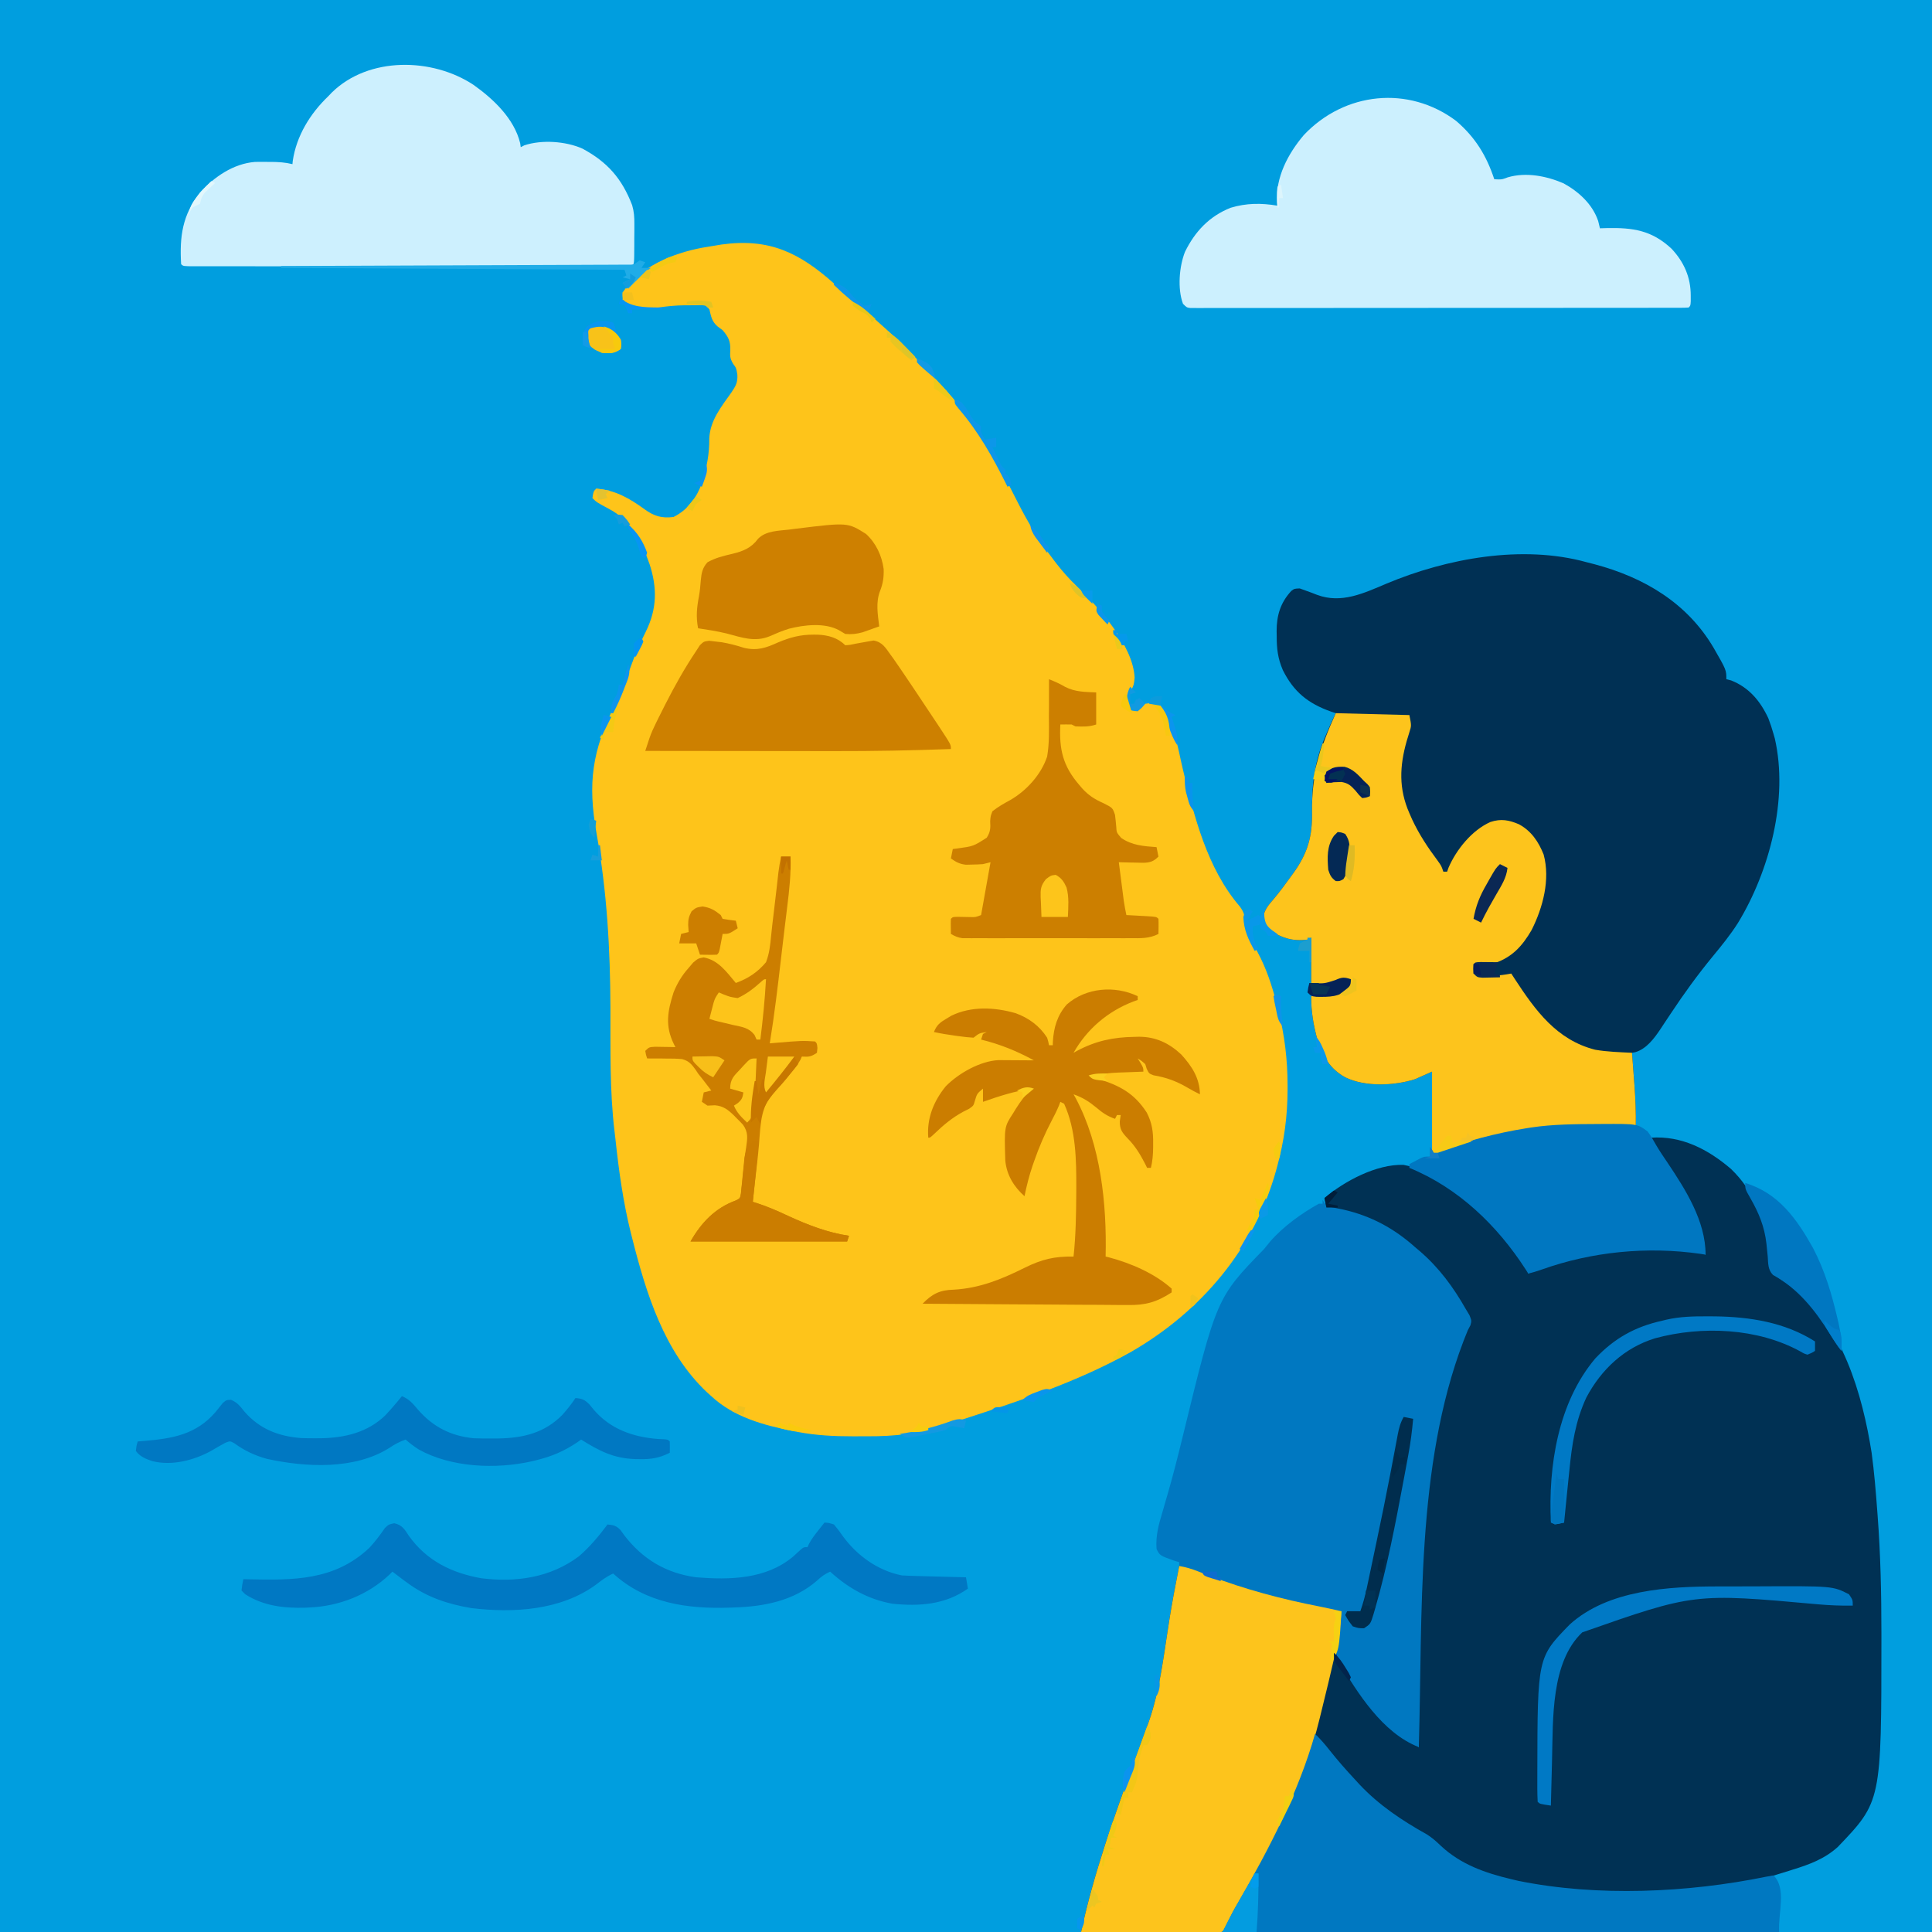 <?xml version="1.0" encoding="UTF-8"?>
<svg version="1.1" xmlns="http://www.w3.org/2000/svg" width="1024" height="1024">
<path d="M0 0 C337.92 0 675.84 0 1024 0 C1024 337.92 1024 675.84 1024 1024 C686.08 1024 348.16 1024 0 1024 C0 686.08 0 348.16 0 0 Z " fill="#009EDF" transform="translate(0,0)"/>
<path d="M0 0 C3.041 2.688 6.135 5.312 9.227 7.942 C14.026 12.045 18.776 16.194 23.445 20.446 C25.163 22.008 26.893 23.557 28.633 25.094 C36.951 32.529 44.554 40.553 52.116 48.75 C53.644 50.4 55.184 52.036 56.734 53.665 C73.924 71.987 85.969 93.315 97.169 115.616 C102.63 126.447 108.773 136.561 116.164 146.192 C117.004 147.291 117.004 147.291 117.861 148.413 C121.153 152.643 124.547 156.483 128.414 160.192 C140.252 171.564 158.417 191.636 159.289 208.817 C158.914 212.692 158.914 212.692 157.352 215.754 C155.527 219.483 156.038 221.711 156.914 225.692 C161.393 225.245 161.393 225.245 164.914 222.692 C168.289 222.254 168.289 222.254 171.914 222.692 C180.177 231.223 182.07 245.674 184.737 256.935 C190.771 282.282 197.626 309.921 215.078 330.208 C217.165 333.032 217.534 334.809 218.039 338.254 C219.291 344.398 221.608 349.15 224.602 354.629 C229.156 363.148 231.992 371.831 234.414 381.129 C234.903 382.994 234.903 382.994 235.401 384.897 C238.752 398.263 240.356 411.193 240.352 424.942 C240.353 425.68 240.354 426.418 240.355 427.179 C240.326 441.118 238.609 454.216 234.914 467.692 C234.695 468.505 234.475 469.317 234.25 470.155 C222.652 511.68 194.482 544.81 157.414 566.215 C128.341 582.483 96.582 592.824 65.003 603.015 C62.901 603.696 60.803 604.39 58.706 605.083 C44.87 609.612 32.177 611.022 17.688 610.953 C15.051 610.942 12.414 610.953 9.777 610.965 C-0.036 610.974 -9.415 610.498 -19.086 608.692 C-20.006 608.52 -20.926 608.349 -21.874 608.172 C-37.48 605.046 -53.164 600.782 -65.086 589.692 C-65.893 588.964 -66.7 588.235 -67.531 587.485 C-90.184 566.044 -99.645 535.064 -107.086 505.692 C-107.324 504.752 -107.563 503.811 -107.809 502.842 C-111.804 486.71 -114.073 470.329 -115.85 453.821 C-116.009 452.386 -116.176 450.952 -116.351 449.52 C-118.991 427.799 -118.467 405.851 -118.542 384.007 C-118.661 352.734 -120.354 322.303 -125.902 291.461 C-130.708 264.538 -128.219 247.677 -116.193 223.305 C-112.857 216.496 -110.087 209.653 -107.589 202.5 C-105.379 196.252 -102.701 190.315 -99.749 184.384 C-93.835 172.375 -93.698 161.228 -97.815 148.657 C-102.034 136.697 -107.714 125.481 -119.273 119.442 C-125.894 115.884 -125.894 115.884 -128.086 113.692 C-127.55 110.156 -127.55 110.156 -126.086 108.692 C-116.151 109.326 -108.335 113.873 -100.464 119.606 C-95.465 123.247 -91.283 124.518 -85.086 123.692 C-77.43 119.864 -72.827 113.44 -69.961 105.547 C-67.554 97.692 -66.033 90.226 -66.148 82.004 C-65.717 72.501 -59.725 65.187 -54.399 57.668 C-52.114 54.229 -51.043 52.474 -51.273 48.254 C-51.857 44.739 -51.857 44.739 -53.648 42.317 C-55.221 39.446 -55.182 38.427 -55.023 35.254 C-54.869 30.601 -55.995 28.284 -59.086 24.692 C-59.952 24.053 -60.818 23.413 -61.711 22.754 C-64.815 20.059 -65.14 17.619 -66.086 13.692 C-68.074 11.261 -68.074 11.261 -71.973 11.461 C-73.573 11.465 -75.173 11.48 -76.773 11.504 C-77.96 11.505 -77.96 11.505 -79.17 11.506 C-83.902 11.542 -88.4 11.983 -93.086 12.692 C-95.292 12.826 -97.501 12.91 -99.711 12.942 C-101.339 12.981 -101.339 12.981 -103 13.02 C-106.537 12.644 -108.352 11.962 -111.086 9.692 C-112.156 7.305 -112.156 7.305 -112.086 4.692 C-102.732 -9.025 -85.653 -16.021 -69.961 -18.996 C-67.339 -19.459 -64.715 -19.887 -62.086 -20.308 C-61.274 -20.442 -60.462 -20.576 -59.625 -20.714 C-34.413 -24.192 -18.505 -16.477 0 0 Z " fill="#FEC41A" transform="translate(442.086,150.308)"/>
<path d="M0 0 C16.276 -1.153 30.281 6.145 42.434 16.535 C54.468 28.093 60.929 43.667 63 60 C63.005 61.979 63.005 63.958 63 65.938 C63.243 69.569 63.67 70.672 66.293 73.277 C69.125 75.33 72.01 77.188 75 79 C101.457 98.578 112.158 136.196 117 167 C118.391 177.298 119.235 187.641 120 198 C120.052 198.683 120.104 199.365 120.158 200.069 C121.741 220.791 122.183 241.47 122.188 262.25 C122.189 263.897 122.189 263.897 122.191 265.578 C122.182 351.801 122.182 351.801 99 376 C91.955 382.318 83.928 385.249 75 388 C74.325 388.214 73.65 388.428 72.954 388.648 C70.827 389.32 68.696 389.976 66.562 390.625 C65.932 390.819 65.302 391.013 64.652 391.213 C52.833 394.684 40.68 396.539 28.438 397.688 C27.769 397.75 27.1 397.813 26.41 397.878 C-11.619 401.352 -59.965 403.809 -95 387 C-95.933 386.572 -96.867 386.144 -97.828 385.703 C-103.013 383.125 -107.016 380.204 -111.188 376.188 C-115.443 372.126 -119.627 369.315 -124.812 366.562 C-144.402 356.032 -166.923 337.154 -177 317 C-178.38 320.632 -179.747 324.259 -181 327.937 C-184.325 337.62 -188.386 346.844 -192.688 356.125 C-193.407 357.685 -194.126 359.245 -194.845 360.805 C-203.405 379.329 -212.366 397.556 -223 415 C-223.537 416.023 -224.075 417.046 -224.629 418.101 C-227 421 -227 421 -230.328 421.722 C-231.665 421.739 -233.003 421.723 -234.339 421.681 C-235.437 421.682 -235.437 421.682 -236.557 421.684 C-238.972 421.68 -241.383 421.633 -243.797 421.586 C-245.473 421.575 -247.148 421.566 -248.824 421.56 C-253.231 421.537 -257.636 421.478 -262.042 421.412 C-266.539 421.351 -271.037 421.323 -275.535 421.293 C-284.357 421.229 -293.179 421.126 -302 421 C-295.294 389.916 -284.393 359.469 -273.403 329.676 C-271.238 323.795 -269.108 317.901 -267 312 C-266.673 311.085 -266.345 310.17 -266.008 309.227 C-260.641 293.775 -258.599 277.491 -256.121 261.384 C-255.986 260.505 -255.85 259.625 -255.711 258.719 C-255.577 257.847 -255.443 256.975 -255.304 256.077 C-253.781 246.339 -251.906 236.67 -250 227 C-246.515 227.613 -243.393 228.519 -240.105 229.82 C-239.163 230.187 -238.22 230.554 -237.248 230.933 C-236.238 231.326 -235.228 231.72 -234.188 232.125 C-215.039 239.418 -195.703 244.564 -175.606 248.479 C-171.722 249.255 -167.862 250.125 -164 251 C-164.142 252.729 -164.289 254.459 -164.438 256.188 C-164.519 257.15 -164.6 258.113 -164.684 259.105 C-165 262 -165 262 -165.535 264.426 C-167.276 274.067 -163.136 280.279 -158 288 C-148.374 301.838 -137.452 314.197 -123 323 C-123.016 321.771 -123.016 321.771 -123.032 320.517 C-124.754 161.701 -124.754 161.701 -97 100 C-95.609 96.931 -95.609 96.931 -97.371 93.777 C-98.046 92.49 -98.736 91.21 -99.438 89.938 C-99.987 88.929 -99.987 88.929 -100.547 87.9 C-103.799 82.081 -107.595 77.004 -112 72 C-112.664 71.193 -113.328 70.386 -114.012 69.555 C-129.453 51.344 -148.936 41.746 -172 37 C-172.33 35.35 -172.66 33.7 -173 32 C-162.407 22.985 -145.399 13.944 -131.141 14.402 C-105.055 19.366 -80.796 46.621 -66.582 67.383 C-65 70 -65 70 -65 72 C-64.066 71.546 -64.066 71.546 -63.113 71.082 C-36.595 59.062 -1.534 54.939 27 61 C27.66 61.33 28.32 61.66 29 62 C24.08 39.974 15.132 21.849 1.363 3.969 C0 2 0 2 0 0 Z " fill="#003154" transform="translate(875,603)"/>
<path d="M0 0 C1.387 0.356 2.773 0.711 4.16 1.066 C30.39 8.06 53.246 21.526 67.3 45.442 C74 57.097 74 57.097 74 62 C74.825 62.206 75.65 62.413 76.5 62.625 C85.992 66.354 92.013 73.562 96.254 82.703 C97.315 85.444 98.2 88.172 99 91 C99.338 92.189 99.338 92.189 99.684 93.402 C107.002 125.353 96.86 163.764 80.156 191.173 C76.222 197.391 71.601 203.064 66.93 208.734 C58.869 218.522 51.567 228.591 44.569 239.161 C43.604 240.617 42.636 242.069 41.663 243.52 C40.755 244.873 39.855 246.232 38.966 247.598 C35.686 252.477 31.627 257.915 25.786 259.663 C25.197 259.774 24.607 259.885 24 260 C24.061 260.791 24.121 261.581 24.184 262.396 C24.46 266.034 24.73 269.673 25 273.312 C25.143 275.177 25.143 275.177 25.289 277.08 C25.827 284.404 26.137 291.657 26 299 C24.985 298.984 23.97 298.969 22.924 298.952 C-14.07 298.432 -46.601 302.2 -82 314 C-82 299.48 -82 284.96 -82 270 C-86.455 271.98 -86.455 271.98 -91 274 C-102.024 277.5 -117.423 278.18 -128 273 C-136.162 268.477 -139.842 261.929 -142.688 253.25 C-144.762 245.719 -146.188 237.826 -146 230 C-144.714 229.961 -144.714 229.961 -143.402 229.922 C-136.475 229.578 -131.67 229.088 -126 225 C-126 223.68 -126 222.36 -126 221 C-129.004 221.419 -131.571 221.791 -134.312 223.125 C-137 224 -137 224 -146 223 C-146 215.08 -146 207.16 -146 199 C-146.66 199.33 -147.32 199.66 -148 200 C-155.726 201.04 -161.521 199.22 -168 195 C-170.507 192.875 -170.94 192.267 -171.688 188.938 C-170.819 183.965 -168.791 181.84 -165.559 178.066 C-162.459 174.352 -159.624 170.496 -156.812 166.562 C-156.314 165.883 -155.815 165.204 -155.302 164.504 C-147.788 153.957 -145.397 145.211 -145.597 132.41 C-145.783 117.443 -144.203 104.792 -138 91 C-137.474 89.765 -136.949 88.529 -136.426 87.293 C-135.342 84.825 -134.221 82.402 -133 80 C-134.268 79.58 -134.268 79.58 -135.562 79.152 C-147.652 74.88 -155.336 68.7 -161.07 57.16 C-163.737 50.965 -164.337 45.8 -164.312 39.125 C-164.329 38.265 -164.345 37.405 -164.361 36.52 C-164.368 28.211 -162.355 21.433 -156.598 15.223 C-155 14 -155 14 -152.125 13.875 C-145.236 16.355 -145.236 16.355 -142.93 17.281 C-130.03 22.086 -118.215 16.438 -106.276 11.396 C-74.333 -2.027 -34.193 -9.492 0 0 Z " fill="#003054" transform="translate(841,298)"/>
<path d="M0 0 C0.99 1.485 0.99 1.485 2 3 C3.828 3.725 3.828 3.725 5.973 4.07 C6.782 4.24 7.591 4.409 8.424 4.583 C9.295 4.762 10.166 4.941 11.062 5.125 C25.621 8.446 37.864 15.04 49 25 C49.828 25.697 50.655 26.395 51.508 27.113 C61.775 35.952 69.355 46.289 76 58 C76.917 59.522 76.917 59.522 77.852 61.074 C79 64 79 64 78.391 66.359 C77.932 67.231 77.473 68.102 77 69 C76.48 70.249 75.976 71.505 75.484 72.766 C75.066 73.832 75.066 73.832 74.64 74.92 C49.345 141.142 53.074 220.13 51 290 C31.772 282.579 18.394 261.227 8.328 244.184 C5.736 237.97 7.206 231.932 8.5 225.562 C8.643 224.831 8.786 224.099 8.934 223.346 C9.283 221.563 9.641 219.781 10 218 C8.954 217.888 8.954 217.888 7.887 217.773 C-20.984 214.178 -49.325 205.512 -76 194 C-76 193.34 -76 192.68 -76 192 C-76.887 191.732 -77.774 191.464 -78.688 191.188 C-86.264 188.471 -86.264 188.471 -88 185 C-88.548 177.907 -86.834 171.95 -84.812 165.188 C-84.16 162.933 -83.509 160.677 -82.859 158.422 C-82.539 157.32 -82.219 156.219 -81.889 155.084 C-80.726 151.049 -79.626 147 -78.562 142.938 C-78.37 142.206 -78.177 141.475 -77.979 140.722 C-76.67 135.701 -75.425 130.666 -74.195 125.625 C-56.175 51.854 -56.175 51.854 -31 26 C-29.933 24.691 -28.87 23.379 -27.812 22.062 C-20.828 14.034 -11.256 7.162 -2 2 C-1.34 2 -0.68 2 0 2 C0 1.34 0 0.68 0 0 Z " fill="#0078C1" transform="translate(701,636)"/>
<path d="M0 0 C19.305 0.495 19.305 0.495 39 1 C40.121 6.606 40.121 6.606 39.004 10.082 C38.774 10.841 38.545 11.6 38.308 12.383 C38.062 13.184 37.816 13.986 37.562 14.812 C33.802 28.128 33.287 40.049 39 53 C39.486 54.109 39.972 55.217 40.473 56.359 C44.198 64.286 48.723 71.151 53.961 78.137 C56 81 56 81 57 84 C57.66 84 58.32 84 59 84 C59.254 83.286 59.508 82.572 59.77 81.836 C63.942 72.22 72.204 61.976 81.973 57.664 C87.596 55.822 91.771 56.625 97.062 58.875 C103.617 62.42 107.441 68.092 110.164 74.918 C113.756 88.16 109.782 103.06 103.75 115 C98.899 123.312 93.688 129.14 84.477 132.391 C80.851 133.283 77.716 133.275 74 133 C73.957 134.666 73.959 136.334 74 138 C75.061 139.284 75.061 139.284 77.512 139.133 C78.56 139.13 79.608 139.128 80.688 139.125 C81.723 139.128 82.758 139.13 83.824 139.133 C86.961 139.002 89.918 138.582 93 138 C93.629 138.967 94.258 139.934 94.906 140.93 C105.854 157.637 117.033 173.158 137.438 178.375 C143.863 179.499 150.495 179.674 157 180 C157.34 184.437 157.671 188.875 158 193.312 C158.095 194.556 158.191 195.799 158.289 197.08 C158.827 204.404 159.137 211.657 159 219 C157.985 218.984 156.97 218.969 155.924 218.952 C118.93 218.432 86.399 222.2 51 234 C51 219.48 51 204.96 51 190 C46.545 191.98 46.545 191.98 42 194 C30.976 197.5 15.577 198.18 5 193 C-3.162 188.477 -6.842 181.929 -9.688 173.25 C-11.762 165.719 -13.188 157.826 -13 150 C-11.714 149.961 -11.714 149.961 -10.402 149.922 C-3.475 149.578 1.33 149.088 7 145 C7 143.68 7 142.36 7 141 C3.996 141.419 1.429 141.791 -1.312 143.125 C-4 144 -4 144 -13 143 C-13 135.08 -13 127.16 -13 119 C-13.99 119.495 -13.99 119.495 -15 120 C-22.726 121.04 -28.521 119.22 -35 115 C-37.507 112.875 -37.94 112.267 -38.688 108.938 C-37.819 103.965 -35.791 101.84 -32.559 98.066 C-29.459 94.352 -26.624 90.496 -23.812 86.562 C-23.314 85.883 -22.815 85.204 -22.302 84.504 C-14.788 73.957 -12.397 65.211 -12.597 52.41 C-12.845 32.417 -8.32 18.305 0 0 Z " fill="#FDC41C" transform="translate(708,378)"/>
<path d="M0 0 C10.127 8.654 16.077 18.347 20.238 30.93 C24.15 31.133 24.15 31.133 27.363 29.93 C37.046 27.078 47.88 29.178 56.973 33.113 C65.044 37.538 72.31 44.18 75.301 53.055 C75.61 54.333 75.92 55.612 76.238 56.93 C77.433 56.895 78.628 56.86 79.859 56.824 C93.705 56.536 103.704 57.951 114.219 67.781 C120.822 74.849 124.389 82.941 124.363 92.617 C124.366 93.59 124.368 94.564 124.371 95.566 C124.238 97.93 124.238 97.93 123.238 98.93 C121.817 99.028 120.391 99.057 118.967 99.058 C118.039 99.062 117.112 99.065 116.156 99.068 C115.126 99.067 114.095 99.065 113.033 99.063 C111.947 99.066 110.862 99.068 109.743 99.07 C106.075 99.077 102.407 99.076 98.739 99.075 C96.121 99.078 93.503 99.081 90.886 99.085 C84.496 99.093 78.106 99.096 71.716 99.097 C66.524 99.097 61.332 99.099 56.141 99.102 C41.437 99.111 26.733 99.116 12.03 99.115 C10.839 99.115 10.839 99.115 9.625 99.115 C8.434 99.115 8.434 99.115 7.218 99.115 C-5.662 99.114 -18.542 99.124 -31.422 99.138 C-44.632 99.152 -57.842 99.159 -71.051 99.159 C-78.474 99.158 -85.896 99.161 -93.319 99.172 C-100.296 99.182 -107.274 99.182 -114.251 99.174 C-116.819 99.173 -119.387 99.176 -121.955 99.182 C-125.447 99.189 -128.938 99.185 -132.43 99.177 C-133.972 99.185 -133.972 99.185 -135.546 99.193 C-136.476 99.188 -137.406 99.183 -138.364 99.179 C-139.171 99.179 -139.978 99.179 -140.809 99.179 C-142.762 98.93 -142.762 98.93 -144.762 96.93 C-147.728 88.917 -146.762 77.223 -143.699 69.43 C-138.422 58.655 -130.817 50.551 -119.512 46.055 C-111.103 43.532 -103.334 43.501 -94.762 44.93 C-94.82 44.37 -94.878 43.811 -94.938 43.234 C-95.689 29.874 -89.151 17.469 -80.699 7.496 C-59.126 -15.348 -25.229 -18.913 0 0 Z " fill="#CCF0FE" transform="translate(771.762,64.07)"/>
<path d="M0 0 C10.493 7.449 21.543 17.882 24.695 30.863 C24.796 31.568 24.896 32.274 25 33 C25.637 32.678 26.274 32.355 26.93 32.023 C36.17 28.943 48.836 29.845 57.652 33.742 C70.953 40.869 78.635 49.634 84.062 63.766 C85.067 67.232 85.244 70.074 85.23 73.676 C85.229 74.915 85.227 76.155 85.225 77.432 C85.212 78.712 85.2 79.993 85.188 81.312 C85.187 83.263 85.187 83.263 85.186 85.252 C85.14 94.86 85.14 94.86 84 96 C80.943 96.1 77.909 96.134 74.851 96.127 C73.393 96.129 73.393 96.129 71.906 96.132 C68.622 96.136 65.338 96.133 62.055 96.129 C59.711 96.131 57.368 96.133 55.025 96.135 C48.641 96.139 42.257 96.137 35.872 96.134 C29.882 96.132 23.892 96.134 17.902 96.135 C5.315 96.138 -7.272 96.135 -19.859 96.129 C-30.671 96.125 -41.483 96.126 -52.295 96.13 C-64.836 96.136 -77.376 96.138 -89.917 96.135 C-96.561 96.133 -103.204 96.133 -109.848 96.136 C-116.093 96.139 -122.337 96.137 -128.582 96.131 C-130.881 96.13 -133.18 96.13 -135.479 96.133 C-138.603 96.135 -141.727 96.132 -144.851 96.127 C-146.235 96.13 -146.235 96.13 -147.646 96.134 C-153.886 96.114 -153.886 96.114 -155 95 C-155.865 80.248 -154.325 69.007 -145 57 C-137.379 48.752 -127.461 41.79 -115.928 40.827 C-113.74 40.769 -111.563 40.776 -109.375 40.812 C-108.638 40.813 -107.9 40.814 -107.141 40.814 C-103.31 40.845 -99.723 41.08 -96 42 C-95.948 41.464 -95.897 40.928 -95.844 40.375 C-93.911 27.024 -86.615 15.204 -77 6 C-76.399 5.368 -75.799 4.737 -75.18 4.086 C-55.601 -15.154 -21.831 -14.465 0 0 Z " fill="#CDF0FE" transform="translate(251,45)"/>
<path d="M0 0 C3.485 0.613 6.607 1.519 9.895 2.82 C10.837 3.187 11.78 3.554 12.752 3.933 C14.267 4.523 14.267 4.523 15.812 5.125 C34.961 12.418 54.297 17.564 74.394 21.479 C78.278 22.255 82.138 23.125 86 24 C85.487 31.034 84.613 37.809 83.062 44.688 C82.854 45.625 82.646 46.563 82.432 47.529 C80.287 57.013 77.984 66.46 75.656 75.9 C75.224 77.653 74.794 79.406 74.366 81.16 C70.263 97.938 64.568 113.469 57.312 129.125 C56.593 130.685 55.874 132.245 55.155 133.805 C46.595 152.329 37.634 170.556 27 188 C26.463 189.023 25.925 190.046 25.371 191.101 C23 194 23 194 19.672 194.722 C18.335 194.739 16.997 194.723 15.661 194.681 C14.563 194.682 14.563 194.682 13.443 194.684 C11.028 194.68 8.617 194.633 6.203 194.586 C4.527 194.575 2.852 194.566 1.176 194.56 C-3.231 194.537 -7.636 194.478 -12.042 194.412 C-16.539 194.351 -21.037 194.323 -25.535 194.293 C-34.357 194.229 -43.179 194.126 -52 194 C-45.294 162.916 -34.393 132.469 -23.403 102.676 C-21.238 96.795 -19.108 90.901 -17 85 C-16.673 84.085 -16.345 83.17 -16.008 82.227 C-10.641 66.775 -8.599 50.491 -6.121 34.384 C-5.986 33.505 -5.85 32.625 -5.711 31.719 C-5.51 30.411 -5.51 30.411 -5.304 29.077 C-3.781 19.339 -1.906 9.67 0 0 Z " fill="#FDC41C" transform="translate(625,830)"/>
<path d="M0 0 C2.814 2.721 5.287 5.536 7.688 8.625 C11.919 13.955 16.354 19.028 21 24 C21.871 24.949 22.743 25.898 23.641 26.875 C33.987 37.86 46.194 45.969 59.32 53.297 C62.159 55.101 64.393 57.106 66.812 59.438 C77.248 69.191 90.319 73.775 104 77 C105.254 77.296 106.509 77.593 107.801 77.898 C149.648 86.394 197.591 84.196 239.215 75.672 C240.464 75.45 241.713 75.228 243 75 C250.106 82.106 245.309 94.974 246 105 C148.65 105 51.3 105 -49 105 C-43.496 93.993 -43.496 93.993 -40.438 88.812 C-24.385 60.987 -8.789 31.001 0 0 Z " fill="#0078C1" transform="translate(697,919)"/>
<path d="M0 0 C0 0.66 0 1.32 0 2 C-0.75 2.268 -1.5 2.536 -2.273 2.812 C-15.757 7.975 -26.831 17.347 -34 30 C-33.126 29.511 -33.126 29.511 -32.234 29.012 C-22.26 23.695 -13.046 21.741 -1.812 21.562 C-0.981 21.54 -0.15 21.518 0.707 21.495 C9.598 21.528 16.619 24.854 23.074 30.883 C28.782 37.158 32.838 43.402 33 52 C30.817 50.944 28.714 49.831 26.625 48.598 C20.624 45.088 15.3 43.085 8.434 41.934 C6 41 6 41 4.793 38.523 C4.531 37.691 4.27 36.858 4 36 C1.987 34.197 1.987 34.197 0 33 C0.495 33.784 0.99 34.568 1.5 35.375 C3 38 3 38 3 40 C2.093 40.03 2.093 40.03 1.167 40.06 C-1.597 40.156 -4.361 40.265 -7.125 40.375 C-8.076 40.406 -9.028 40.437 -10.008 40.469 C-15.017 40.677 -19.304 41.055 -24 43 C-23.022 43.28 -22.043 43.559 -21.035 43.848 C-9.675 47.253 -1.794 51.439 4.809 61.691 C7.62 67.139 8.295 71.993 8.188 78.062 C8.187 79.104 8.187 79.104 8.186 80.166 C8.154 83.895 7.883 87.375 7 91 C6.34 91 5.68 91 5 91 C4.66 90.31 4.319 89.621 3.969 88.91 C1.308 83.751 -1.292 79.468 -5.375 75.312 C-8.211 72.326 -9.515 70.612 -9.5 66.438 C-9.335 65.303 -9.17 64.169 -9 63 C-9.66 63 -10.32 63 -11 63 C-11.33 63.66 -11.66 64.32 -12 65 C-15.99 63.63 -18.684 61.8 -21.875 59.062 C-25.806 55.82 -29.203 53.669 -34 52 C-33.625 52.669 -33.25 53.338 -32.863 54.027 C-19.517 79.072 -16.355 110.018 -17 138 C-16.475 138.124 -15.951 138.248 -15.41 138.375 C-3.678 141.498 8.892 146.861 18 155 C18 155.66 18 156.32 18 157 C10.08 162.176 4.042 163.867 -5.356 163.681 C-6.538 163.682 -7.72 163.683 -8.937 163.684 C-12.807 163.68 -16.674 163.633 -20.543 163.586 C-23.24 163.571 -25.937 163.566 -28.634 163.56 C-34.984 163.542 -41.334 163.493 -47.684 163.432 C-54.919 163.365 -62.155 163.332 -69.391 163.302 C-84.261 163.239 -99.131 163.134 -114 163 C-108.999 157.806 -104.828 155.708 -97.562 155.562 C-83.62 154.773 -72.134 150.021 -59.831 143.906 C-50.776 139.426 -44.109 137.851 -34 138 C-32.806 126.962 -32.634 115.904 -32.562 104.812 C-32.556 103.841 -32.549 102.869 -32.543 101.868 C-32.497 86.891 -32.664 70.932 -39 57 C-39.66 56.67 -40.32 56.34 -41 56 C-41.254 56.679 -41.508 57.359 -41.77 58.059 C-42.93 60.832 -44.262 63.457 -45.666 66.113 C-49.298 73.043 -52.296 80.05 -54.875 87.438 C-55.161 88.253 -55.447 89.068 -55.741 89.908 C-57.541 95.217 -58.868 100.51 -60 106 C-65.66 100.969 -69.485 94.717 -70.177 87.036 C-70.71 69.224 -70.71 69.224 -66 62 C-65.518 61.211 -65.036 60.422 -64.539 59.609 C-62.039 55.675 -59.514 52.108 -56 49 C-65.072 50.264 -73.404 52.961 -82 56 C-82 53.69 -82 51.38 -82 49 C-85.16 51.643 -85.16 51.643 -86.293 55.445 C-87 58 -87 58 -89.336 59.668 C-90.339 60.169 -91.342 60.671 -92.375 61.188 C-98.453 64.478 -102.977 68.315 -107.918 73.059 C-110 75 -110 75 -111 75 C-111.85 64.797 -108.159 55.659 -101.715 47.738 C-94.957 40.888 -83.6 34.398 -73.833 33.886 C-73.071 33.892 -72.309 33.897 -71.523 33.902 C-70.688 33.906 -69.853 33.909 -68.992 33.912 C-68.129 33.92 -67.265 33.929 -66.375 33.938 C-65.504 33.942 -64.632 33.947 -63.734 33.951 C-62.125 33.96 -60.517 33.971 -58.908 33.984 C-57.605 33.995 -56.303 34 -55 34 C-64.155 29.047 -72.839 25.486 -83 23 C-82.67 22.01 -82.34 21.02 -82 20 C-81.34 19.67 -80.68 19.34 -80 19 C-83.931 19.575 -83.931 19.575 -87 22 C-89.666 21.843 -92.181 21.579 -94.812 21.188 C-95.525 21.091 -96.237 20.995 -96.971 20.896 C-100.675 20.386 -104.344 19.783 -108 19 C-106.54 15.274 -104.732 13.875 -101.312 11.875 C-100.484 11.377 -99.655 10.88 -98.801 10.367 C-88.184 5.185 -75.803 5.809 -64.652 9.027 C-57.673 11.587 -52.072 15.702 -48 22 C-47.34 24.215 -47.34 24.215 -47 26 C-46.34 26 -45.68 26 -45 26 C-44.986 25.394 -44.972 24.788 -44.957 24.164 C-44.531 16.685 -42.623 10.071 -37.547 4.367 C-27.354 -4.592 -12.033 -5.776 0 0 Z " fill="#CB7D00" transform="translate(603,528)"/>
<path d="M0 0 C1.119 -0.008 1.119 -0.008 2.26 -0.017 C21.091 -0.119 21.091 -0.119 26.5 3.938 C28.28 6.29 29.668 8.754 31.117 11.317 C32.979 14.494 35.057 17.518 37.125 20.562 C46.632 34.764 57.25 51.407 57.25 69.25 C55.883 69.033 55.883 69.033 54.488 68.812 C26.334 64.778 -2.974 67.621 -29.781 77.199 C-32.104 78.021 -34.349 78.715 -36.75 79.25 C-37.2 78.535 -37.65 77.819 -38.113 77.082 C-53.146 53.796 -73.808 33.832 -99.75 23.25 C-99.75 22.59 -99.75 21.93 -99.75 21.25 C-98.483 20.576 -97.211 19.911 -95.938 19.25 C-95.23 18.879 -94.522 18.508 -93.793 18.125 C-91.75 17.25 -91.75 17.25 -88.75 17.25 C-88.75 15.6 -88.75 13.95 -88.75 12.25 C-87.76 13.735 -87.76 13.735 -86.75 15.25 C-86.154 15.034 -85.558 14.818 -84.944 14.595 C-69.419 9.031 -54.042 4.846 -37.75 2.25 C-36.927 2.119 -36.104 1.987 -35.256 1.852 C-23.563 0.105 -11.798 0.053 0 0 Z " fill="#0077C1" transform="translate(846.75,595.75)"/>
<path d="M0 0 C1.023 0.003 1.023 0.003 2.066 0.006 C7.672 0.233 12.772 1.584 16.812 5.625 C19.525 5.42 19.525 5.42 22.562 4.75 C24.639 4.338 26.723 3.963 28.812 3.625 C29.808 3.457 30.803 3.29 31.828 3.117 C36.465 3.906 38.166 6.939 40.812 10.625 C41.234 11.199 41.656 11.773 42.09 12.364 C43.362 14.14 44.591 15.939 45.812 17.75 C46.5 18.761 46.5 18.761 47.202 19.792 C48.745 22.065 50.28 24.344 51.812 26.625 C52.392 27.487 52.971 28.348 53.568 29.236 C57.674 35.349 61.756 41.479 65.812 47.625 C66.242 48.276 66.672 48.926 67.114 49.597 C72.812 58.263 72.812 58.263 72.812 60.625 C52.306 61.385 31.84 61.77 11.317 61.726 C7.759 61.72 4.201 61.72 0.643 61.718 C-6.035 61.715 -12.713 61.707 -19.392 61.697 C-27.02 61.686 -34.648 61.68 -42.276 61.675 C-57.913 61.665 -73.55 61.648 -89.188 61.625 C-88.718 60.189 -88.246 58.755 -87.772 57.32 C-87.51 56.521 -87.247 55.722 -86.977 54.899 C-85.989 52.054 -84.772 49.389 -83.438 46.691 C-82.917 45.638 -82.396 44.586 -81.859 43.501 C-81.032 41.861 -81.032 41.861 -80.188 40.188 C-79.33 38.481 -79.33 38.481 -78.455 36.74 C-73.531 27.064 -68.24 17.643 -62.188 8.625 C-61.551 7.641 -60.914 6.658 -60.258 5.645 C-58.188 3.625 -58.188 3.625 -55.34 3.25 C-54.279 3.374 -53.218 3.498 -52.125 3.625 C-50.976 3.758 -49.828 3.891 -48.645 4.027 C-44.591 4.728 -40.728 5.724 -36.82 7.004 C-29.772 8.667 -25.115 6.988 -18.812 4.125 C-12.479 1.456 -6.896 -0.043 0 0 Z " fill="#CD8000" transform="translate(431.188,336.375)"/>
<path d="M0 0 C3.015 1.182 5.775 2.422 8.562 4.062 C13.831 6.783 19.152 6.734 25 7 C25 12.61 25 18.22 25 24 C21.108 25.297 18.106 25.13 14 25 C13.34 24.67 12.68 24.34 12 24 C10 23.96 8 23.957 6 24 C5.317 37.158 7.348 45.989 16 56 C16.77 56.911 16.77 56.911 17.555 57.84 C21.002 61.609 24.144 63.597 28.812 65.688 C33.713 68.155 33.713 68.155 34.973 71.867 C35.238 73.978 35.459 76.095 35.633 78.215 C35.81 81.256 35.81 81.256 38.25 84.125 C44.098 88.112 50.116 88.483 57 89 C57.33 90.65 57.66 92.3 58 94 C55.425 96.637 53.457 97.219 49.891 97.293 C48.343 97.273 46.796 97.238 45.25 97.188 C44.061 97.167 44.061 97.167 42.848 97.146 C40.898 97.111 38.949 97.057 37 97 C37.476 100.73 37.957 104.459 38.438 108.188 C38.572 109.243 38.707 110.298 38.846 111.385 C39.044 112.917 39.044 112.917 39.246 114.48 C39.367 115.418 39.487 116.355 39.611 117.321 C39.986 119.905 40.463 122.446 41 125 C42.143 125.061 43.287 125.121 44.465 125.184 C45.956 125.268 47.447 125.353 48.938 125.438 C49.692 125.477 50.447 125.516 51.225 125.557 C56.887 125.887 56.887 125.887 58 127 C58.141 129.671 58.042 132.324 58 135 C53.162 137.52 48.54 137.282 43.224 137.259 C42.245 137.262 41.266 137.266 40.256 137.269 C37.024 137.278 33.791 137.272 30.559 137.266 C28.311 137.267 26.063 137.269 23.815 137.271 C19.107 137.274 14.399 137.27 9.691 137.261 C3.652 137.249 -2.386 137.256 -8.424 137.268 C-13.064 137.275 -17.705 137.273 -22.345 137.268 C-24.572 137.266 -26.798 137.268 -29.025 137.273 C-32.135 137.278 -35.244 137.27 -38.354 137.259 C-39.737 137.265 -39.737 137.265 -41.148 137.271 C-42.42 137.263 -42.42 137.263 -43.718 137.254 C-44.82 137.253 -44.82 137.253 -45.944 137.252 C-48.308 136.962 -49.942 136.169 -52 135 C-52.098 128.848 -52.098 128.848 -52 127 C-51 126 -51 126 -48.383 125.938 C-46.216 125.979 -44.049 126.021 -41.883 126.062 C-38.929 126.141 -38.929 126.141 -36 125 C-34.35 115.76 -32.7 106.52 -31 97 C-32.98 97.495 -32.98 97.495 -35 98 C-36.976 98.141 -38.957 98.22 -40.938 98.25 C-41.957 98.276 -42.977 98.302 -44.027 98.328 C-47.388 97.957 -49.255 96.921 -52 95 C-51.67 93.35 -51.34 91.7 -51 90 C-50.203 89.902 -49.407 89.804 -48.586 89.703 C-40.063 88.523 -40.063 88.523 -33 84 C-31.025 80.874 -30.974 78.877 -31.188 75.25 C-30.98 72.582 -30.98 72.582 -30 70 C-27 67.596 -23.786 65.82 -20.43 63.98 C-11.905 59.058 -4.115 50.471 -1 41 C0.223 33.999 -0.018 26.832 -0.062 19.75 C-0.049 17.829 -0.033 15.909 -0.014 13.988 C0.027 9.325 0.025 4.663 0 0 Z " fill="#CC7F00" transform="translate(556,360)"/>
<path d="M0 0 C2.211 0.121 2.211 0.121 5 1 C6.72 2.998 8.158 4.895 9.625 7.062 C17.131 17.424 28.224 25.471 41 28 C43.616 28.15 46.211 28.256 48.828 28.316 C49.577 28.337 50.326 28.358 51.098 28.379 C53.482 28.445 55.866 28.504 58.25 28.562 C59.87 28.606 61.49 28.649 63.109 28.693 C67.073 28.8 71.036 28.902 75 29 C75.33 30.98 75.66 32.96 76 35 C64.074 43.486 50.254 44.485 36 43 C23.186 40.735 12.537 34.708 3 26 C0.108 27.322 -1.474 28.443 -3.875 30.688 C-16.221 41.497 -32.113 44.527 -48 45 C-48.738 45.027 -49.476 45.054 -50.237 45.083 C-72.739 45.837 -94.822 42.716 -112 27 C-115.383 28.527 -118.077 30.537 -121 32.812 C-139.751 46.558 -164.83 48.041 -187.25 45.312 C-199.748 43.193 -210.717 39.575 -221 32 C-221.808 31.412 -222.616 30.824 -223.449 30.219 C-225.319 28.835 -227.168 27.433 -229 26 C-229.51 26.508 -230.021 27.016 -230.547 27.539 C-241.978 38.362 -257.251 44.333 -273 45 C-273.752 45.04 -274.503 45.08 -275.277 45.121 C-286.485 45.43 -297.428 44.171 -307 38 C-307.66 37.34 -308.32 36.68 -309 36 C-308.625 32.875 -308.625 32.875 -308 30 C-306.717 30.031 -306.717 30.031 -305.408 30.063 C-281.688 30.568 -259.794 30.843 -241.312 13.457 C-238.207 10.158 -235.551 6.601 -232.984 2.871 C-231 1 -231 1 -228.059 0.348 C-223.858 1.244 -222.536 3.594 -220.312 7 C-210.961 20.146 -197.643 26.715 -181.957 29.496 C-163.59 31.835 -145.328 29.216 -130.184 17.895 C-124.368 12.878 -119.588 7.139 -115 1 C-111.784 1.305 -110.35 1.635 -108.078 4.004 C-107.475 4.848 -106.872 5.693 -106.25 6.562 C-96.505 19.336 -84.069 26.82 -68 29 C-50.234 30.432 -31.099 30.082 -16.75 18.125 C-15.356 16.891 -13.98 15.636 -12.629 14.355 C-11 13 -11 13 -9 13 C-8.745 12.438 -8.49 11.876 -8.227 11.297 C-6.843 8.706 -5.201 6.549 -3.375 4.25 C-2.743 3.451 -2.112 2.652 -1.461 1.828 C-0.979 1.225 -0.497 0.622 0 0 Z " fill="#0078C3" transform="translate(437,807)"/>
<path d="M0 0 C1.65 0 3.3 0 5 0 C5.297 8.966 4.364 17.686 3.25 26.562 C3.068 28.052 2.886 29.541 2.705 31.03 C2.424 33.344 2.142 35.659 1.857 37.973 C1.197 43.34 0.565 48.71 -0.051 54.082 C-1.775 69.096 -3.58 84.078 -6 99 C-4.784 98.892 -4.784 98.892 -3.543 98.781 C11.111 97.553 11.111 97.553 18 98 C19 99 19 99 19.25 101.438 C19.168 102.283 19.085 103.129 19 104 C15.772 106.152 14.716 106.201 11 106 C10.754 106.556 10.508 107.111 10.254 107.684 C8.76 110.443 6.949 112.653 4.938 115.062 C4.14 116.05 3.342 117.037 2.52 118.055 C0 121 0 121 -2.488 123.32 C-10.861 131.625 -10.822 141.285 -11.708 152.543 C-12.229 158.71 -12.98 164.852 -13.688 171 C-14.13 174.999 -14.566 179 -15 183 C-14.461 183.166 -13.923 183.332 -13.367 183.502 C-7.493 185.376 -2.009 187.75 3.562 190.375 C13.997 195.182 24.566 199.322 36 201 C35.67 201.99 35.34 202.98 35 204 C7.61 204 -19.78 204 -48 204 C-42.294 194.015 -34.987 186.285 -23.92 182.24 C-21.784 181.149 -21.784 181.149 -21.286 178.744 C-21.188 177.819 -21.09 176.894 -20.988 175.941 C-20.87 174.915 -20.752 173.888 -20.631 172.83 C-20.473 171.213 -20.473 171.213 -20.312 169.562 C-20.196 168.519 -20.079 167.476 -19.959 166.4 C-19.728 164.301 -19.515 162.2 -19.32 160.098 C-19.11 158.062 -18.84 156.031 -18.508 154.012 C-17.807 149.319 -17.355 146.094 -20.211 142.117 C-21.229 141.002 -22.285 139.921 -23.375 138.875 C-23.922 138.315 -24.469 137.755 -25.033 137.178 C-28.163 134.164 -30.592 132.219 -35.062 131.812 C-36.362 131.874 -37.661 131.936 -39 132 C-39.99 131.34 -40.98 130.68 -42 130 C-41.67 128.35 -41.34 126.7 -41 125 C-39.02 124.505 -39.02 124.505 -37 124 C-38.039 122.644 -39.082 121.29 -40.125 119.938 C-40.705 119.183 -41.285 118.429 -41.883 117.652 C-42.931 116.339 -42.931 116.339 -44 115 C-44.396 114.394 -44.791 113.787 -45.199 113.162 C-47.32 110.188 -48.839 108.309 -52.449 107.348 C-55.278 107.089 -58.034 107.03 -60.875 107.062 C-61.85 107.046 -62.824 107.03 -63.828 107.014 C-66.22 106.978 -68.608 106.975 -71 107 C-71.625 105.125 -71.625 105.125 -72 103 C-70 101 -70 101 -66.742 100.805 C-65.466 100.828 -64.19 100.851 -62.875 100.875 C-60.953 100.902 -60.953 100.902 -58.992 100.93 C-57.511 100.964 -57.511 100.964 -56 101 C-56.289 100.443 -56.578 99.886 -56.875 99.312 C-61.584 89.632 -60.171 82.025 -57 72 C-55.03 67.08 -52.54 62.969 -49 59 C-48.216 58.072 -47.432 57.144 -46.625 56.188 C-44 54 -44 54 -41.062 53.438 C-33.226 54.877 -28.89 61.192 -24 67 C-17.513 64.653 -12.453 61.31 -8 56 C-6.23 51.454 -5.749 46.929 -5.302 42.112 C-4.926 38.237 -4.459 34.376 -3.988 30.512 C-3.429 25.899 -2.875 21.286 -2.356 16.668 C-2.273 15.938 -2.191 15.208 -2.106 14.456 C-1.88 12.444 -1.657 10.431 -1.433 8.419 C-1.072 5.57 -0.612 2.804 0 0 Z " fill="#CC7E00" transform="translate(414,454)"/>
<path d="M0 0 C5.299 4.838 8.374 11.456 9.352 18.551 C9.499 22.858 9.034 26.251 7.438 30.25 C5.083 36.355 6.249 42.643 7 49 C5.129 49.678 3.253 50.342 1.375 51 C0.331 51.371 -0.713 51.742 -1.789 52.125 C-5.076 53.021 -7.614 53.301 -11 53 C-12.671 52.01 -12.671 52.01 -14.375 51 C-21.955 46.912 -32.824 48.177 -40.875 50.25 C-44.413 51.352 -47.738 52.754 -51.125 54.25 C-58.984 57.475 -65.935 54.843 -73.848 52.766 C-78.85 51.551 -83.913 50.767 -89 50 C-90.165 43.945 -89.688 39.077 -88.535 33.035 C-88.035 30.197 -87.764 27.435 -87.562 24.562 C-87.181 20.663 -86.72 17.992 -84 15 C-79.773 12.662 -75.631 11.652 -70.938 10.562 C-65.112 9.161 -60.822 7.481 -57.172 2.512 C-52.924 -1.75 -46.357 -1.629 -40.688 -2.312 C-39.429 -2.475 -38.17 -2.637 -36.874 -2.805 C-9.718 -6.134 -9.718 -6.134 0 0 Z " fill="#CE8000" transform="translate(459,283)"/>
<path d="M0 0 C3.94 1.547 5.937 4.046 8.625 7.25 C16.604 16.342 26.036 21.13 38.116 22.302 C41.375 22.437 44.613 22.468 47.875 22.438 C49.02 22.43 50.164 22.422 51.344 22.415 C64.355 22.16 75.597 19.489 85.035 9.941 C87.598 7.073 89.865 4.203 92 1 C95.509 1.274 96.812 1.814 99.359 4.328 C100.543 5.774 100.543 5.774 101.75 7.25 C110.556 17.454 122.41 21.656 135.75 22.688 C136.735 22.733 137.72 22.778 138.734 22.824 C141 23 141 23 142 24 C142.041 26 142.043 28 142 30 C136.539 32.734 132.263 33.488 126.188 33.375 C124.992 33.359 124.992 33.359 123.773 33.342 C112.385 33.034 104.594 29.017 95 23 C94.035 23.688 94.035 23.688 93.051 24.391 C86.003 29.176 79.269 32.015 71 34 C70.278 34.177 69.555 34.353 68.811 34.535 C49.877 38.793 26.176 37.861 8.926 28.238 C6.463 26.655 4.176 24.959 2 23 C-1.185 24.095 -3.796 25.498 -6.562 27.375 C-25.078 39.107 -51.016 37.742 -71.688 33.188 C-78.126 31.365 -83.352 28.9 -88.781 24.977 C-90.999 23.725 -90.999 23.725 -93.469 24.652 C-96.026 26.014 -98.515 27.449 -101 28.938 C-110.209 34.007 -121.843 37.046 -132.289 34.426 C-135.797 33.22 -138.822 32.06 -141 29 C-140.688 26.312 -140.688 26.312 -140 24 C-138.134 23.853 -138.134 23.853 -136.23 23.703 C-121.405 22.423 -109.072 20.299 -98.84 8.512 C-97.504 6.907 -96.195 5.279 -94.922 3.625 C-93 2 -93 2 -90.551 1.926 C-87.157 3.355 -85.727 5.317 -83.438 8.188 C-75.378 17.409 -65.465 21.251 -53.423 22.204 C-50.82 22.302 -48.23 22.329 -45.625 22.312 C-44.249 22.305 -44.249 22.305 -42.844 22.298 C-30.154 22.079 -17.986 19.17 -8.688 10.062 C-5.654 6.82 -2.774 3.467 0 0 Z " fill="#0078C2" transform="translate(213,740)"/>
<path d="M0 0 C1.299 -0.003 2.599 -0.007 3.938 -0.01 C6.679 -0.016 9.419 -0.018 12.16 -0.017 C14.934 -0.017 17.708 -0.024 20.482 -0.038 C60.636 -0.233 60.636 -0.233 69.277 4.168 C71.277 7.168 71.277 7.168 71.277 10.168 C64.961 10.294 58.77 10.018 52.479 9.456 C-12.719 3.558 -12.719 3.558 -72.098 24.355 C-88.821 40.21 -87.523 70.367 -88.104 91.701 C-88.167 94.127 -88.226 96.554 -88.285 98.98 C-88.328 100.656 -88.372 102.331 -88.416 104.006 C-88.522 108.06 -88.623 112.114 -88.723 116.168 C-94.598 115.293 -94.598 115.293 -95.723 114.168 C-95.987 109.529 -95.917 104.876 -95.91 100.23 C-95.91 99.536 -95.91 98.841 -95.909 98.126 C-95.801 37.657 -95.801 37.657 -78.723 20.168 C-58.356 1.71 -26.225 0.024 0 0 Z " fill="#0079C5" transform="translate(910.723,840.832)"/>
<path d="M0 0 C1.281 0.005 2.563 0.01 3.883 0.015 C22.448 0.243 41.051 3.155 57 13.312 C57 14.963 57 16.613 57 18.312 C55.232 19.417 55.232 19.417 53 20.312 C51.16 19.743 51.16 19.743 49.285 18.633 C26.58 6.134 -3.088 4.929 -27.772 11.628 C-44.076 16.638 -56.277 28.125 -64.188 43 C-70.017 55.489 -71.859 68.017 -73.188 81.562 C-73.352 83.149 -73.518 84.734 -73.686 86.32 C-74.139 90.65 -74.572 94.981 -75 99.312 C-75.204 101.349 -75.409 103.385 -75.613 105.422 C-75.805 107.348 -75.805 107.348 -76 109.312 C-80.75 110.438 -80.75 110.438 -83 109.312 C-84.443 79.428 -79.225 45.684 -59.434 22.277 C-49.345 11.601 -38.294 5.461 -24 2.312 C-23.288 2.137 -22.575 1.961 -21.841 1.78 C-14.561 0.108 -7.448 -0.034 0 0 Z " fill="#0079C5" transform="translate(905,697.688)"/>
<path d="M0 0 C17.7 5.346 27.372 19.138 35.949 34.488 C42.134 46.335 45.792 58.554 48.812 71.5 C49.032 72.432 49.251 73.364 49.477 74.324 C50.597 79.337 51.247 83.865 51 89 C48.815 86.206 46.91 83.296 45.046 80.28 C37.103 67.521 28.135 56.091 14.715 48.75 C12.018 45.998 12.189 42.728 11.938 39.062 C11.788 37.514 11.633 35.966 11.473 34.418 C11.357 33.282 11.357 33.282 11.239 32.123 C10.222 23.08 7.171 15.791 2.693 7.986 C0 3.276 0 3.276 0 0 Z " fill="#0077C1" transform="translate(925,627)"/>
<path d="M0 0 C0.99 0 1.98 0 3 0 C2.27 10.698 1.159 21.342 0 32 C0.539 32.166 1.077 32.332 1.633 32.502 C7.507 34.376 12.991 36.75 18.562 39.375 C28.997 44.182 39.566 48.322 51 50 C50.67 50.99 50.34 51.98 50 53 C22.61 53 -4.78 53 -33 53 C-27.319 43.058 -19.987 35.215 -8.917 31.255 C-6.764 30.141 -6.764 30.141 -6.302 27.633 C-6.21 26.664 -6.118 25.694 -6.023 24.695 C-5.91 23.637 -5.797 22.579 -5.68 21.488 C-5.579 20.378 -5.479 19.269 -5.375 18.125 C-5.16 15.939 -4.939 13.754 -4.711 11.57 C-4.621 10.599 -4.531 9.627 -4.439 8.625 C-3.809 4.856 -2.693 2.693 0 0 Z " fill="#CB7D00" transform="translate(399,605)"/>
<path d="M0 0 C2.475 0.495 2.475 0.495 5 1 C4.435 7.441 3.618 13.762 2.434 20.117 C2.202 21.382 2.202 21.382 1.966 22.671 C1.462 25.407 0.951 28.141 0.438 30.875 C0.261 31.817 0.085 32.759 -0.096 33.729 C-4.393 56.651 -8.775 79.717 -15.312 102.125 C-15.543 102.925 -15.773 103.725 -16.01 104.549 C-17.622 109.748 -17.622 109.748 -21 112 C-23.938 112 -23.938 112 -27 111 C-29.375 107.938 -29.375 107.938 -31 105 C-30.505 104.01 -30.505 104.01 -30 103 C-27.69 103 -25.38 103 -23 103 C-21.655 99.129 -20.552 95.317 -19.703 91.309 C-19.47 90.215 -19.237 89.121 -18.996 87.994 C-18.75 86.82 -18.504 85.647 -18.25 84.438 C-17.988 83.198 -17.725 81.959 -17.455 80.682 C-16.632 76.789 -15.816 72.894 -15 69 C-14.752 67.823 -14.504 66.646 -14.249 65.434 C-11.786 53.743 -9.378 42.044 -7.137 30.309 C-6.979 29.488 -6.822 28.667 -6.66 27.821 C-5.885 23.775 -5.117 19.727 -4.36 15.678 C-4.079 14.2 -3.797 12.723 -3.516 11.246 C-3.392 10.571 -3.268 9.897 -3.141 9.202 C-2.495 5.847 -1.732 2.96 0 0 Z " fill="#002D4E" transform="translate(744,751)"/>
<path d="M0 0 C-0.593 10.729 -1.656 21.34 -3 32 C-3.66 32 -4.32 32 -5 32 C-5.34 31.232 -5.681 30.463 -6.031 29.672 C-9.019 25.617 -12.736 25.305 -17.5 24.25 C-19.219 23.839 -20.938 23.427 -22.656 23.016 C-23.417 22.843 -24.179 22.671 -24.963 22.493 C-27 22 -27 22 -30 21 C-29.549 19.227 -29.089 17.457 -28.625 15.688 C-28.37 14.701 -28.115 13.715 -27.852 12.699 C-27 10 -27 10 -25 7 C-23.917 7.464 -23.917 7.464 -22.812 7.938 C-19.002 9.425 -19.002 9.425 -15 10 C-10.119 7.74 -6.355 4.77 -2.383 1.172 C-1 0 -1 0 0 0 Z " fill="#FDC41A" transform="translate(406,519)"/>
<path d="M0 0 C4.172 0.647 6.365 1.924 9.625 4.562 C9.955 5.223 10.285 5.883 10.625 6.562 C12.947 6.97 15.282 7.307 17.625 7.562 C17.955 8.883 18.285 10.203 18.625 11.562 C14 14.562 14 14.562 10.625 14.562 C10.492 15.273 10.359 15.983 10.223 16.715 C9.958 18.093 9.958 18.093 9.688 19.5 C9.426 20.875 9.426 20.875 9.16 22.277 C8.625 24.562 8.625 24.562 7.625 25.562 C6.106 25.634 4.583 25.646 3.062 25.625 C2.236 25.616 1.41 25.607 0.559 25.598 C-0.399 25.58 -0.399 25.58 -1.375 25.562 C-2.035 23.582 -2.695 21.602 -3.375 19.562 C-6.345 19.562 -9.315 19.562 -12.375 19.562 C-12.045 17.913 -11.715 16.262 -11.375 14.562 C-10.055 14.232 -8.735 13.902 -7.375 13.562 C-7.499 11.737 -7.499 11.737 -7.625 9.875 C-7.608 6.689 -7.342 5.5 -5.812 2.562 C-3.375 0.562 -3.375 0.562 0 0 Z " fill="#CC7E00" transform="translate(372.375,480.438)"/>
<path d="M0 0 C0.66 0 1.32 0 2 0 C2.123 10.398 1.798 20.63 1 31 C-4.94 31 -10.88 31 -17 31 C-13.013 22.777 -8.576 14.905 -4 7 C-2.664 4.668 -1.332 2.334 0 0 Z " fill="#039CE0" transform="translate(665,993)"/>
<path d="M0 0 C3.036 1.635 4.309 3.592 5.723 6.703 C7.135 11.859 6.658 17.009 6.438 22.312 C1.817 22.312 -2.803 22.312 -7.562 22.312 C-7.698 19.582 -7.797 16.858 -7.875 14.125 C-7.917 13.356 -7.959 12.587 -8.002 11.795 C-8.095 7.46 -7.964 5.828 -5.203 2.281 C-2.562 0.312 -2.562 0.312 0 0 Z " fill="#FDC51B" transform="translate(559.562,463.688)"/>
<path d="M0 0 C0.99 0.33 1.98 0.66 3 1 C2.34 1.99 1.68 2.98 1 4 C2.65 4 4.3 4 6 4 C5.319 4.516 4.639 5.031 3.938 5.562 C0.397 8.501 -2.791 11.708 -6 15 C-6.99 14.01 -7.98 13.02 -9 12 C-7.68 11.34 -6.36 10.68 -5 10 C-6.98 9.505 -6.98 9.505 -9 9 C-8.34 8.67 -7.68 8.34 -7 8 C-7.33 7.01 -7.66 6.02 -8 5 C-98.09 4.505 -98.09 4.505 -190 4 C-190 3.67 -190 3.34 -190 3 C-189.033 2.997 -188.066 2.993 -187.07 2.99 C-163.569 2.909 -140.068 2.817 -116.567 2.712 C-105.202 2.662 -93.838 2.616 -82.473 2.578 C-72.571 2.545 -62.669 2.505 -52.766 2.457 C-47.52 2.432 -42.274 2.41 -37.028 2.397 C-32.095 2.384 -27.163 2.362 -22.23 2.333 C-20.415 2.324 -18.6 2.318 -16.785 2.316 C-14.316 2.312 -11.847 2.297 -9.378 2.278 C-8.652 2.28 -7.926 2.282 -7.179 2.284 C-3.141 2.351 -3.141 2.351 0 0 Z " fill="#20ACE7" transform="translate(339,138)"/>
<path d="M0 0 C-1.306 30.306 -1.306 30.306 -5 34 C-7.964 31.192 -10.445 28.817 -12 25 C-11.361 24.587 -10.721 24.175 -10.062 23.75 C-7.79 21.822 -7.398 20.886 -7 18 C-9.31 17.34 -11.62 16.68 -14 16 C-14 10.949 -11.971 9.211 -8.688 5.75 C-8.188 5.196 -7.688 4.641 -7.174 4.07 C-3.389 0 -3.389 0 0 0 Z " fill="#FCC51A" transform="translate(401,561)"/>
<path d="M0 0 C2 0.188 2 0.188 4 1 C6.494 4.741 6.299 6.85 6.312 11.312 C6.329 12.608 6.346 13.904 6.363 15.238 C5.98 19.21 5.093 21.628 3 25 C1 26.062 1 26.062 -1 26 C-3.486 24.158 -4.002 22.995 -5 20 C-5.491 13.454 -5.84 7.613 -2 2 C-1.34 1.34 -0.68 0.68 0 0 Z " fill="#042955" transform="translate(709,441)"/>
<path d="M0 0 C3.183 2.122 4.873 3.809 7 7 C7.312 9.562 7.312 9.562 7 12 C3.258 14.495 1.438 14.376 -3 14 C-6.981 12.423 -8.607 11.59 -11 8 C-11.375 5 -11.375 5 -11 2 C-7.815 -1.95 -4.593 -1.209 0 0 Z " fill="#F8C219" transform="translate(322,173)"/>
<path d="M0 0 C0.66 1.32 1.32 2.64 2 4 C0.688 5.604 -0.625 7.208 -1.938 8.812 C-2.752 9.818 -3.567 10.823 -4.406 11.859 C-6.072 13.9 -7.772 15.863 -9.531 17.828 C-14.668 23.666 -17.472 28.146 -18 36 C-18.66 34.68 -19.32 33.36 -20 32 C-20.99 32.99 -21.98 33.98 -23 35 C-23.255 27.473 -22.283 20.411 -21 13 C-20.67 13 -20.34 13 -20 13 C-19.67 15.31 -19.34 17.62 -19 20 C-18.34 17.36 -17.68 14.72 -17 12 C-16.67 12 -16.34 12 -16 12 C-15.67 13.98 -15.34 15.96 -15 18 C-14.336 17.203 -13.672 16.407 -12.988 15.586 C-6.494 7.793 -6.494 7.793 0 0 Z " fill="#C77700" transform="translate(421,560)"/>
<path d="M0 0 C1.32 0.66 2.64 1.32 4 2 C3.467 7.298 0.73 11.418 -1.875 15.938 C-2.769 17.508 -3.663 19.08 -4.555 20.652 C-4.976 21.393 -5.397 22.134 -5.831 22.898 C-7.311 25.559 -8.672 28.26 -10 31 C-11.32 30.34 -12.64 29.68 -14 29 C-12.769 21.997 -10.567 16.682 -7 10.562 C-6.549 9.761 -6.098 8.96 -5.633 8.135 C-2.323 2.323 -2.323 2.323 0 0 Z " fill="#0B2854" transform="translate(795,458)"/>
<path d="M0 0 C4.474 1.115 7.294 4.331 10.383 7.594 C11.232 8.367 11.232 8.367 12.098 9.156 C13.383 10.594 13.383 10.594 13.57 13.281 C13.477 14.426 13.477 14.426 13.383 15.594 C11.605 16.34 11.605 16.34 9.383 16.594 C7.629 14.941 7.629 14.941 5.82 12.656 C3.32 9.939 2.091 8.721 -1.582 8.059 C-4.3 8.09 -6.923 8.237 -9.617 8.594 C-10.203 6.734 -10.203 6.734 -10.617 4.594 C-7.986 0.289 -4.729 -0.187 0 0 Z " fill="#052356" transform="translate(712.617,406.406)"/>
<path d="M0 0 C-0.062 2.25 -0.062 2.25 -1 5 C-6.385 9.529 -11.336 9.415 -18.207 9.336 C-21 9 -21 9 -23 7 C-22.625 4.375 -22.625 4.375 -22 2 C-21.359 2.035 -20.719 2.07 -20.059 2.105 C-13.934 2.302 -13.934 2.302 -8.188 0.438 C-4.773 -1.102 -3.482 -1.161 0 0 Z " fill="#052257" transform="translate(716,519)"/>
<path d="M0 0 C4.62 0 9.24 0 14 0 C9.209 6.511 4.152 12.771 -1 19 C-2.677 15.647 -1.535 11.989 -1.062 8.375 C-0.963 7.573 -0.863 6.771 -0.76 5.945 C-0.512 3.963 -0.257 1.981 0 0 Z " fill="#FCC51B" transform="translate(407,560)"/>
<path d="M0 0 C0.33 0.99 0.66 1.98 1 3 C1.99 3 2.98 3 4 3 C4 10.59 4 18.18 4 26 C2.35 26.33 0.7 26.66 -1 27 C-1.66 26.34 -2.32 25.68 -3 25 C-2.952 22.478 -2.952 22.478 -2.539 19.336 C-2.397 18.214 -2.255 17.093 -2.109 15.938 C-1.95 14.762 -1.79 13.586 -1.625 12.375 C-1.473 11.192 -1.321 10.008 -1.164 8.789 C-0.786 5.858 -0.397 2.929 0 0 Z " fill="#0075BE" transform="translate(825,781)"/>
<path d="M0 0 C2 0 2 0 3.875 1.562 C5.643 3.59 6.747 5.233 8 7.562 C9.871 10.778 11.088 11.92 14 14 C14 14.99 14 15.98 14 17 C14.95 19.15 14.95 19.15 16 21 C17.98 20.67 19.96 20.34 22 20 C22 21.65 22 23.3 22 25 C21.34 25 20.68 25 20 25 C20.787 26.627 21.58 28.252 22.375 29.875 C22.816 30.78 23.257 31.685 23.711 32.617 C24.905 35.095 24.905 35.095 27 37 C27 37.66 27 38.32 27 39 C27.66 39.66 28.32 40.32 29 41 C29.625 43.125 29.625 43.125 30 45 C29.01 45.495 29.01 45.495 28 46 C27.73 45.453 27.459 44.906 27.181 44.342 C20.127 30.186 12.497 16.691 2.148 4.652 C0 2 0 2 0 0 Z " fill="#0C97E9" transform="translate(506,212)"/>
<path d="M0 0 C2.271 -0.054 4.542 -0.093 6.812 -0.125 C8.077 -0.148 9.342 -0.171 10.645 -0.195 C14 0 14 0 17 2 C14.03 6.455 14.03 6.455 11 11 C7.575 9.288 5.851 8.123 3.25 5.5 C2.636 4.892 2.023 4.283 1.391 3.656 C0 2 0 2 0 0 Z " fill="#F8BF19" transform="translate(367,560)"/>
<path d="M0 0 C0.66 0.33 1.32 0.66 2 1 C0.515 3.475 0.515 3.475 -1 6 C0.98 5.01 2.96 4.02 5 3 C5.33 3.33 5.66 3.66 6 4 C6.66 2.68 7.32 1.36 8 0 C8.062 1.825 8.062 1.825 8.125 3.688 C8.531 7.211 9.29 8.72 12.062 10.938 C13.032 11.618 14.001 12.299 15 13 C15 13.33 15 13.66 15 14 C13.35 14 11.7 14 10 14 C9.67 13.34 9.34 12.68 9 12 C8.01 11.34 7.02 10.68 6 10 C6 9.34 6 8.68 6 8 C4.68 8.33 3.36 8.66 2 9 C1.652 13.877 2.583 16.771 5 21 C4.34 21.33 3.68 21.66 3 22 C-0.351 15.966 -2.756 10.956 -3 4 C-2.67 3.01 -2.34 2.02 -2 1 C-1.34 0.67 -0.68 0.34 0 0 Z " fill="#0898E9" transform="translate(662,482)"/>
<path d="M0 0 C0.33 0 0.66 0 1 0 C2.231 5.415 2.231 5.415 1.062 8.375 C0.537 9.179 0.537 9.179 0 10 C-0.66 10 -1.32 10 -2 10 C-4.205 16.977 -4.205 16.977 -5 24.188 C-5 28.249 -6.452 31.259 -8 35 C-8.66 35 -9.32 35 -10 35 C-10 35.99 -10 36.98 -10 38 C-10.66 38 -11.32 38 -12 38 C-12.66 40.97 -13.32 43.94 -14 47 C-14.66 46.67 -15.32 46.34 -16 46 C-13.259 36.283 -9.766 26.855 -6.312 17.375 C-5.7 15.686 -5.087 13.997 -4.475 12.309 C-2.986 8.205 -1.494 4.102 0 0 Z " fill="#F3C616" transform="translate(608,915)"/>
<path d="M0 0 C1.653 0.017 1.653 0.017 3.34 0.035 C4.997 0.049 4.997 0.049 6.688 0.062 C7.542 0.074 8.397 0.086 9.277 0.098 C8.617 2.078 7.957 4.058 7.277 6.098 C8.267 6.428 9.257 6.758 10.277 7.098 C10.277 7.428 10.277 7.758 10.277 8.098 C8.319 8.152 6.361 8.19 4.402 8.223 C3.312 8.246 2.221 8.269 1.098 8.293 C-1.723 8.098 -1.723 8.098 -3.723 6.098 C-3.91 3.535 -3.91 3.535 -3.723 1.098 C-2.723 0.098 -2.723 0.098 0 0 Z " fill="#092A55" transform="translate(784.723,509.902)"/>
<path d="M0 0 C-0.33 1.32 -0.66 2.64 -1 4 C-2.093 3.794 -3.186 3.587 -4.312 3.375 C-8.084 2.597 -8.084 2.597 -11 5 C-14.451 5.973 -17.979 6.581 -21.5 7.25 C-22.463 7.449 -23.426 7.647 -24.418 7.852 C-25.804 8.118 -25.804 8.118 -27.219 8.391 C-28.064 8.556 -28.909 8.721 -29.779 8.892 C-32 9 -32 9 -35 7 C-34.019 6.841 -33.038 6.683 -32.027 6.52 C-23.362 5.044 -15.348 2.967 -7.109 -0.109 C-4.106 -0.97 -2.84 -1.153 0 0 Z " fill="#1399E2" transform="translate(512,753)"/>
<path d="M0 0 C0.66 0 1.32 0 2 0 C2.33 1.32 2.66 2.64 3 4 C3.908 3.649 4.815 3.299 5.75 2.938 C9 2 9 2 13 3 C6.07 5.31 -0.86 7.62 -8 10 C-7.67 8.68 -7.34 7.36 -7 6 C-7 6.66 -7 7.32 -7 8 C-5.103 6.198 -3.538 4.398 -1.938 2.312 C-0.978 1.168 -0.978 1.168 0 0 Z " fill="#F7CA16" transform="translate(767,602)"/>
<path d="M0 0 C1.32 0 2.64 0 4 0 C2.766 20.851 2.766 20.851 -2 28 C-1.67 24.37 -1.34 20.74 -1 17 C-1.66 16.67 -2.32 16.34 -3 16 C-2.01 16 -1.02 16 0 16 C-0.012 15.385 -0.023 14.77 -0.035 14.137 C-0.044 13.328 -0.053 12.52 -0.062 11.688 C-0.074 10.887 -0.086 10.086 -0.098 9.262 C0 7 0 7 1 4 C0.611 1.857 0.611 1.857 0 0 Z " fill="#F6D113" transform="translate(707,854)"/>
<path d="M0 0 C1.188 3.062 1.188 3.062 2 6 C0.989 5.319 -0.021 4.639 -1.062 3.938 C-4.963 1.681 -7.607 1.858 -12 3 C-13.329 4.104 -13.329 4.104 -13.125 6.875 C-13.144 10.032 -13.144 10.032 -12 13 C-11.34 13.33 -10.68 13.66 -10 14 C-12.169 13.494 -14 13 -16 12 C-16.415 7.772 -16.465 5.668 -14 2.125 C-9.519 -1.049 -5.348 -1.783 0 0 Z " fill="#0896F0" transform="translate(325,171)"/>
<path d="M0 0 C0.99 0.99 1.98 1.98 3 3 C2.01 3.33 1.02 3.66 0 4 C0 5.65 0 7.3 0 9 C0.66 9 1.32 9 2 9 C2.33 8.34 2.66 7.68 3 7 C3.66 6.67 4.32 6.34 5 6 C5.99 6.99 6.98 7.98 8 9 C6.312 11.062 6.312 11.062 4 13 C1.25 12.75 1.25 12.75 -1 12 C-1.925 7.284 -2.229 4.327 0 0 Z " fill="#119AE1" transform="translate(599,364)"/>
<path d="M0 0 C1.033 2.788 1.045 3.868 0.062 6.75 C-0.288 7.492 -0.639 8.235 -1 9 C-0.34 9.33 0.32 9.66 1 10 C0.01 10 -0.98 10 -2 10 C-2.33 11.65 -2.66 13.3 -3 15 C-2.01 15.33 -1.02 15.66 0 16 C-1.32 16 -2.64 16 -4 16 C-3.67 16.99 -3.34 17.98 -3 19 C-3.66 19 -4.32 19 -5 19 C-5.33 20.98 -5.66 22.96 -6 25 C-6.33 25 -6.66 25 -7 25 C-6.43 19.238 -5.293 14.06 -3.5 8.562 C-3.274 7.844 -3.049 7.125 -2.816 6.385 C-1.144 1.144 -1.144 1.144 0 0 Z " fill="#F0C916" transform="translate(591,964)"/>
<path d="M0 0 C0.99 0 1.98 0 3 0 C3.223 6.728 2.95 12.54 1 19 C-0.551 18.012 -0.551 18.012 -2 16 C-1.891 13.15 -1.644 10.605 -1.188 7.812 C-1.079 7.063 -0.97 6.313 -0.857 5.541 C-0.587 3.692 -0.295 1.846 0 0 Z " fill="#DFBA23" transform="translate(715,448)"/>
<path d="M0 0 C1.34 4.02 -0.063 6.405 -1.625 10.125 C-1.898 10.793 -2.172 11.461 -2.454 12.149 C-4.609 17.311 -7.076 22.226 -10 27 C-10.33 26.34 -10.66 25.68 -11 25 C-10.223 23.16 -10.223 23.16 -9.062 21.062 C-7.545 18.311 -7 17.222 -7 14 C-6.34 14 -5.68 14 -5 14 C-5.66 12.02 -6.32 10.04 -7 8 C-6.01 8.33 -5.02 8.66 -4 9 C-2.68 6.03 -1.36 3.06 0 0 Z " fill="#F6CC0E" transform="translate(672,627)"/>
<path d="M0 0 C0.33 0.66 0.66 1.32 1 2 C0.567 3.052 0.567 3.052 0.125 4.125 C-1.306 7.783 -1.603 11.096 -2 15 C-3.32 15 -4.64 15 -6 15 C-6.33 16.32 -6.66 17.64 -7 19 C-7.66 18.67 -8.32 18.34 -9 18 C-7.691 15.186 -6.377 12.374 -5.062 9.562 C-4.689 8.76 -4.316 7.958 -3.932 7.131 C-3.395 5.985 -3.395 5.985 -2.848 4.816 C-2.518 4.109 -2.188 3.402 -1.848 2.674 C-1 1 -1 1 0 0 Z " fill="#F4C914" transform="translate(327,373)"/>
<path d="M0 0 C4.403 1.345 6.548 3.094 9 7 C9.438 9.688 9.438 9.688 9 12 C5.327 14.449 3.336 14.315 -1 14 C-1.66 13.34 -2.32 12.68 -3 12 C-0.03 12 2.94 12 6 12 C5.67 11.01 5.34 10.02 5 9 C5 8.01 5 7.02 5 6 C3.923 4.345 3.923 4.345 2.5 2.812 C1.675 1.884 0.85 0.956 0 0 Z " fill="#F7CA0D" transform="translate(320,173)"/>
<path d="M0 0 C4.074 1.61 6.765 4.538 9.75 7.625 C10.257 8.141 10.763 8.656 11.285 9.188 C12.528 10.454 13.765 11.726 15 13 C14.34 13.66 13.68 14.32 13 15 C4.634 7.95 4.634 7.95 2 5 C2 4.34 2 3.68 2 3 C1.34 3 0.68 3 0 3 C0 2.01 0 1.02 0 0 Z " fill="#E8C521" transform="translate(470,176)"/>
<path d="M0 0 C1.445 4.493 -0.063 7.658 -1.75 11.875 C-2.148 12.917 -2.148 12.917 -2.555 13.98 C-4.156 18.109 -5.954 22.068 -8 26 C-8.33 26 -8.66 26 -9 26 C-9.373 21.645 -8.277 19.643 -6 16 C-5.293 13.307 -5.293 13.307 -5 11 C-4.34 11 -3.68 11 -3 11 C-2.691 9.742 -2.381 8.484 -2.062 7.188 C-1.46 4.738 -0.799 2.397 0 0 Z " fill="#0C95ED" transform="translate(333,352)"/>
<path d="M0 0 C5.083 1.271 6.916 2.856 10 7 C11.917 8.964 13.732 10.393 16 12 C18.322 11.966 18.322 11.966 20 11 C19.34 12.65 18.68 14.3 18 16 C11.613 11.451 5.622 6.472 0 1 C0 0.67 0 0.34 0 0 Z " fill="#0D97E8" transform="translate(442,150)"/>
<path d="M0 0 C0.33 0 0.66 0 1 0 C0 8.571 0 8.571 -1 12 C1.97 12.495 1.97 12.495 5 13 C3.68 14.32 2.36 15.64 1 17 C-0.65 16.01 -2.3 15.02 -4 14 C-3.522 12.229 -3.042 10.458 -2.562 8.688 C-2.296 7.701 -2.029 6.715 -1.754 5.699 C-1.219 3.785 -0.629 1.886 0 0 Z " fill="#EAC71C" transform="translate(701,394)"/>
<path d="M0 0 C0.763 0.639 1.526 1.279 2.312 1.938 C4.882 4.142 4.882 4.142 8 5 C9.477 8.49 9.072 12.274 9 16 C6.729 13.067 4.731 10.049 2.812 6.875 C2.283 6.006 1.753 5.137 1.207 4.242 C0 2 0 2 0 0 Z " fill="#007ECB" transform="translate(967,700)"/>
<path d="M0 0 C1.65 0 3.3 0 5 0 C5 2.97 5 5.94 5 9 C4.01 9.33 3.02 9.66 2 10 C2 9.34 2 8.68 2 8 C1.01 8 0.02 8 -1 8 C-0.67 5.36 -0.34 2.72 0 0 Z " fill="#003255" transform="translate(724,843)"/>
<path d="M0 0 C0.66 1.32 1.32 2.64 2 4 C2.99 3.67 3.98 3.34 5 3 C5 4.32 5 5.64 5 7 C4.01 7 3.02 7 2 7 C1.67 7.99 1.34 8.98 1 10 C0.031 11.356 -0.964 12.694 -2 14 C-2.212 8.808 -1.591 4.873 0 0 Z " fill="#002A49" transform="translate(740,769)"/>
<path d="M0 0 C0.66 0 1.32 0 2 0 C2 0.99 2 1.98 2 3 C2.66 3 3.32 3 4 3 C3.979 4.176 3.959 5.351 3.938 6.562 C3.931 10.474 4.357 14.145 5 18 C2.599 15.599 2.248 13.945 1.375 10.688 C1.115 9.743 0.854 8.798 0.586 7.824 C0.025 5.121 -0.11 2.75 0 0 Z " fill="#0994EC" transform="translate(628,412)"/>
<path d="M0 0 C1.65 0 3.3 0 5 0 C5 0.33 5 0.66 5 1 C7.97 1.495 7.97 1.495 11 2 C10.34 3.32 9.68 4.64 9 6 C6.69 6 4.38 6 2 6 C1.34 4.02 0.68 2.04 0 0 Z " fill="#073455" transform="translate(694,521)"/>
<path d="M0 0 C0.33 0.66 0.66 1.32 1 2 C0.062 4.125 0.062 4.125 -1 6 C-3.31 5.67 -5.62 5.34 -8 5 C-7.625 3.062 -7.625 3.062 -7 1 C-4.537 -0.231 -2.72 -0.072 0 0 Z " fill="#033153" transform="translate(712,408)"/>
<path d="M0 0 C0.412 0.454 0.825 0.907 1.25 1.375 C3.064 3.06 4.753 3.993 7 5 C6.01 5.495 6.01 5.495 5 6 C5.217 6.664 5.433 7.328 5.656 8.012 C6.074 9.336 6.074 9.336 6.5 10.688 C6.778 11.558 7.057 12.428 7.344 13.324 C7.999 15.994 8.118 18.264 8 21 C5.834 17.751 4.731 14.743 3.438 11.062 C3.003 9.837 2.569 8.611 2.121 7.348 C1.3 4.897 0.562 2.518 0 0 Z " fill="#0B95EE" transform="translate(616,374)"/>
<path d="M0 0 C0.66 0.33 1.32 0.66 2 1 C1.506 1.459 1.013 1.918 0.504 2.391 C-0.137 3.004 -0.777 3.618 -1.438 4.25 C-2.076 4.853 -2.714 5.457 -3.371 6.078 C-5.106 8.125 -5.44 9.433 -6 12 C-7.325 12.684 -8.659 13.35 -10 14 C-11.268 16.034 -11.268 16.034 -12 18 C-11.46 13.917 -10.272 11.62 -7.688 8.438 C-7.093 7.694 -6.499 6.95 -5.887 6.184 C-4.014 4.016 -2.052 1.997 0 0 Z " fill="#E2F7FC" transform="translate(112,96)"/>
<path d="M0 0 C2.475 0.99 2.475 0.99 5 2 C5 1.34 5 0.68 5 0 C5.742 0.433 5.742 0.433 6.5 0.875 C9.918 2.413 13.351 3.148 17 4 C17 4.33 17 4.66 17 5 C14.958 4.885 12.916 4.757 10.875 4.625 C9.738 4.555 8.601 4.486 7.43 4.414 C4.046 4.006 1.184 3.19 -2 2 C-1.34 1.34 -0.68 0.68 0 0 Z " fill="#FACA0D" transform="translate(413,754)"/>
<path d="M0 0 C2.099 2.099 2.885 3.68 4.062 6.375 C4.404 7.146 4.746 7.917 5.098 8.711 C5.921 10.799 6.515 12.812 7 15 C6.01 15 5.02 15 4 15 C3.447 12.924 3 11.156 3 9 C2.01 9 1.02 9 0 9 C-0.33 8.01 -0.66 7.02 -1 6 C-0.34 6 0.32 6 1 6 C0.67 4.02 0.34 2.04 0 0 Z " fill="#0998EA" transform="translate(697,549)"/>
<path d="M0 0 C1.75 0.125 1.75 0.125 4 1 C8.308 6.047 9 10.517 9 17 C8.34 17 7.68 17 7 17 C6.856 16.258 6.711 15.515 6.562 14.75 C4.956 6.524 4.956 6.524 0 0 Z " fill="#F8C810" transform="translate(611,373)"/>
<path d="M0 0 C0.846 0.639 1.691 1.279 2.562 1.938 C8.324 5.32 15.49 4.832 22 5 C22 5.33 22 5.66 22 6 C16.72 6 11.44 6 6 6 C6 6.66 6 7.32 6 8 C5.34 8 4.68 8 4 8 C3.732 7.361 3.464 6.721 3.188 6.062 C2.113 3.669 2.113 3.669 -1 3 C-0.67 2.01 -0.34 1.02 0 0 Z " fill="#0596F3" transform="translate(329,158)"/>
<path d="M0 0 C1.162 3.486 0.886 3.864 -0.652 7.012 C-1.017 7.769 -1.381 8.526 -1.756 9.307 C-2.146 10.092 -2.536 10.878 -2.938 11.688 C-3.324 12.485 -3.71 13.282 -4.107 14.104 C-5.063 16.073 -6.027 18.038 -7 20 C-7.33 19.01 -7.66 18.02 -8 17 C-7 15 -6 13 -5 11 C-4.286 7.262 -4.286 7.262 -4 4 C-3.34 4 -2.68 4 -2 4 C-1.34 2.68 -0.68 1.36 0 0 Z " fill="#F3CF12" transform="translate(685,948)"/>
<path d="M0 0 C0.66 0 1.32 0 2 0 C2 4.29 2 8.58 2 13 C1.67 13 1.34 13 1 13 C1 11.02 1 9.04 1 7 C-0.98 7 -2.96 7 -5 7 C-4.75 5.125 -4.75 5.125 -4 3 C-1.938 1.75 -1.938 1.75 0 1 C0 0.67 0 0.34 0 0 Z " fill="#1C9ECF" transform="translate(693,497)"/>
<path d="M0 0 C3 4 3 4 3 6 C3.66 6.33 4.32 6.66 5 7 C4.01 7.33 3.02 7.66 2 8 C1.67 8.66 1.34 9.32 1 10 C0.67 9.67 0.34 9.34 0 9 C-0.99 9.99 -1.98 10.98 -3 12 C-2.01 8.04 -1.02 4.08 0 0 Z " fill="#ECC521" transform="translate(579,1001)"/>
<path d="M0 0 C-0.831 0.398 -0.831 0.398 -1.68 0.805 C-2.766 1.334 -2.766 1.334 -3.875 1.875 C-4.594 2.223 -5.314 2.571 -6.055 2.93 C-8.151 3.966 -8.151 3.966 -10 6 C-13.125 5.625 -13.125 5.625 -16 5 C-13.637 2.637 -11.688 1.962 -8.562 0.812 C-7.594 0.448 -6.626 0.083 -5.629 -0.293 C-3 -1 -3 -1 0 0 Z " fill="#0995EC" transform="translate(558,737)"/>
<path d="M0 0 C4.799 4.114 7.874 9.026 10 15 C9.67 15.99 9.34 16.98 9 18 C7 17 7 17 6.289 15.145 C6.07 14.375 5.851 13.605 5.625 12.812 C4.313 8.586 2.541 5.592 0 2 C0 1.34 0 0.68 0 0 Z " fill="#0795F3" transform="translate(333,278)"/>
<path d="M0 0 C3.303 3.125 5.76 6.053 8 10 C8.66 10.66 9.32 11.32 10 12 C9.67 12.99 9.34 13.98 9 15 C7.68 13.256 6.369 11.504 5.062 9.75 C4.332 8.775 3.601 7.801 2.848 6.797 C1.247 4.373 0.424 2.824 0 0 Z " fill="#0D95EB" transform="translate(546,278)"/>
<path d="M0 0 C1.422 4.265 -0.346 7.2 -1.938 11.188 C-2.228 11.937 -2.519 12.687 -2.818 13.459 C-3.537 15.309 -4.268 17.155 -5 19 C-6.301 15.097 -5.962 11.972 -5 8 C-3.562 6.312 -3.562 6.312 -2 5 C-0.81 2.401 -0.81 2.401 0 0 Z " fill="#0B94EE" transform="translate(601,931)"/>
<path d="M0 0 C0.99 0.33 1.98 0.66 3 1 C2.979 2.155 2.959 3.31 2.938 4.5 C2.93 8.744 3.4 12.802 4 17 C1.238 14.238 1.105 11.737 0.312 7.938 C0.041 6.668 -0.231 5.398 -0.512 4.09 C-0.673 3.07 -0.834 2.051 -1 1 C-0.67 0.67 -0.34 0.34 0 0 Z " fill="#0D94E9" transform="translate(676,527)"/>
<path d="M0 0 C0.66 0.33 1.32 0.66 2 1 C2 2.98 2 4.96 2 7 C-0.812 8.562 -0.812 8.562 -4 10 C-4.99 9.67 -5.98 9.34 -7 9 C-6.216 8.402 -5.433 7.804 -4.625 7.188 C-1.854 5.089 -1.854 5.089 0 2 C0 1.34 0 0.68 0 0 Z " fill="#EEC31E" transform="translate(717,518)"/>
<path d="M0 0 C-0.33 0.99 -0.66 1.98 -1 3 C-2.021 3.124 -2.021 3.124 -3.062 3.25 C-5.749 3.936 -7.357 4.711 -9.688 6.125 C-10.781 6.744 -11.874 7.362 -13 8 C-13.66 7.67 -14.32 7.34 -15 7 C-13.543 6.019 -12.084 5.041 -10.625 4.062 C-9.813 3.517 -9.001 2.972 -8.164 2.41 C-4.882 0.272 -4.153 0 0 0 Z " fill="#F4C912" transform="translate(359,136)"/>
<path d="M0 0 C0.66 0 1.32 0 2 0 C2 0.66 2 1.32 2 2 C3.65 2 5.3 2 7 2 C7.33 3.32 7.66 4.64 8 6 C7.34 6 6.68 6 6 6 C6 6.66 6 7.32 6 8 C5.34 8 4.68 8 4 8 C0 2.588 0 2.588 0 0 Z " fill="#0599EB" transform="translate(590,334)"/>
<path d="M0 0 C4.696 3.315 7.725 7.363 11 12 C7.593 10.383 4.924 8.386 2 6 C1.34 5.67 0.68 5.34 0 5 C0 3.35 0 1.7 0 0 Z " fill="#EEC819" transform="translate(495,201)"/>
<path d="M0 0 C3.354 1.179 5.839 2.119 8 5 C9.188 8.188 9.188 8.188 10 11 C8.894 10.064 7.791 9.126 6.688 8.188 C6.073 7.665 5.458 7.143 4.824 6.605 C1.48 3.663 1.48 3.663 0 2 C0 1.34 0 0.68 0 0 Z " fill="#129AE5" transform="translate(486,190)"/>
<path d="M0 0 C1.065 3.196 1.074 5.657 1 9 C-0.98 9.99 -0.98 9.99 -3 11 C-4 8 -4 8 -3.223 5.957 C-2.84 5.249 -2.457 4.542 -2.062 3.812 C-1.682 3.097 -1.302 2.382 -0.91 1.645 C-0.61 1.102 -0.309 0.559 0 0 Z " fill="#0A99E7" transform="translate(671,635)"/>
<path d="M0 0 C2.635 2.405 4.403 5.019 6.25 8.062 C7.062 9.379 7.062 9.379 7.891 10.723 C8.257 11.474 8.623 12.226 9 13 C8.67 13.66 8.34 14.32 8 15 C6.655 13.259 5.324 11.507 4 9.75 C3.257 8.775 2.515 7.801 1.75 6.797 C0 4 0 4 0 0 Z " fill="#02244C" transform="translate(707,876)"/>
<path d="M0 0 C3.239 1.444 5.62 3.258 8.25 5.625 C8.956 6.257 9.663 6.888 10.391 7.539 C10.922 8.021 11.453 8.503 12 9 C11.34 9.66 10.68 10.32 10 11 C9.752 10.381 9.505 9.762 9.25 9.125 C7.752 6.579 6.659 6.173 4 5 C1.75 3.5 1.75 3.5 0 2 C0 1.34 0 0.68 0 0 Z " fill="#EAC617" transform="translate(452,160)"/>
<path d="M0 0 C0 0.33 0 0.66 0 1 C-1.702 1.402 -1.702 1.402 -3.438 1.812 C-4.613 2.204 -5.789 2.596 -7 3 C-7.33 3.99 -7.66 4.98 -8 6 C-6.35 6 -4.7 6 -3 6 C-6 8 -6 8 -8.188 7.625 C-8.786 7.419 -9.384 7.213 -10 7 C-9.688 4.625 -9.688 4.625 -9 2 C-5.565 -0.29 -4.015 -0.178 0 0 Z " fill="#051460" transform="translate(712,407)"/>
<path d="M0 0 C0.66 0.33 1.32 0.66 2 1 C0.35 2.98 -1.3 4.96 -3 7 C-1.35 7.33 0.3 7.66 2 8 C2 8.33 2 8.66 2 9 C0.02 9 -1.96 9 -4 9 C-4.33 7.35 -4.66 5.7 -5 4 C-3.35 2.68 -1.7 1.36 0 0 Z " fill="#001E3A" transform="translate(707,631)"/>
<path d="M0 0 C4.274 1.583 6.265 4.506 9 8 C6 8 6 8 3.375 5.688 C1 3 1 3 0 0 Z " fill="#DFC427" transform="translate(567,309)"/>
<path d="M0 0 C2.31 0.33 4.62 0.66 7 1 C6.34 1.66 5.68 2.32 5 3 C5.33 3.66 5.66 4.32 6 5 C4.35 5.33 2.7 5.66 1 6 C0 1.125 0 1.125 0 0 Z " fill="#E4C230" transform="translate(316,259)"/>
<path d="M0 0 C1.188 3.429 0.802 5.378 -0.438 8.75 C-0.725 9.549 -1.012 10.348 -1.309 11.172 C-1.537 11.775 -1.765 12.378 -2 13 C-3.32 12.34 -4.64 11.68 -6 11 C-5.049 10.648 -5.049 10.648 -4.078 10.289 C-1.817 9.177 -1.817 9.177 -1.172 6.836 C-0.963 5.618 -0.963 5.618 -0.75 4.375 C-0.6 3.558 -0.451 2.74 -0.297 1.898 C-0.199 1.272 -0.101 0.645 0 0 Z " fill="#0A95EF" transform="translate(374,245)"/>
<path d="M0 0 C0.66 0 1.32 0 2 0 C2 2.31 2 4.62 2 7 C1.01 7.495 1.01 7.495 0 8 C-0.66 7.67 -1.32 7.34 -2 7 C-1.125 2.25 -1.125 2.25 0 0 Z " fill="#029CEC" transform="translate(665,993)"/>
<path d="M0 0 C2.25 -0.312 2.25 -0.312 5 0 C7.312 2.5 7.312 2.5 9 5 C8.01 5.33 7.02 5.66 6 6 C5.67 5.34 5.34 4.68 5 4 C4.01 4.495 4.01 4.495 3 5 C2.67 4.01 2.34 3.02 2 2 C1.34 1.34 0.68 0.68 0 0 Z " fill="#159CDC" transform="translate(325,273)"/>
<path d="M0 0 C2.64 0 5.28 0 8 0 C8 0.99 8 1.98 8 3 C8.66 3 9.32 3 10 3 C10 3.66 10 4.32 10 5 C8.518 4.551 7.039 4.09 5.562 3.625 C4.739 3.37 3.915 3.115 3.066 2.852 C1 2 1 2 0 0 Z " fill="#0D6DCE" transform="translate(637,833)"/>
<path d="M0 0 C-0.66 0.66 -1.32 1.32 -2 2 C-1.34 2.66 -0.68 3.32 0 4 C-7.75 3.25 -7.75 3.25 -10 1 C-6.527 -0.158 -3.639 -0.069 0 0 Z " fill="#FBCF1F" transform="translate(587,569)"/>
<path d="M0 0 C1.65 0 3.3 0 5 0 C5 2.31 5 4.62 5 7 C4.67 7 4.34 7 4 7 C3.67 5.35 3.34 3.7 3 2 C2.34 4.31 1.68 6.62 1 9 C0.67 9 0.34 9 0 9 C0 6.03 0 3.06 0 0 Z " fill="#C27100" transform="translate(414,454)"/>
<path d="M0 0 C1.65 0.33 3.3 0.66 5 1 C5 2.65 5 4.3 5 6 C2.525 5.01 2.525 5.01 0 4 C0 2.68 0 1.36 0 0 Z " fill="#0D3151" transform="translate(721,416)"/>
<path d="M0 0 C2.475 0.99 2.475 0.99 5 2 C5 3.65 5 5.3 5 7 C4.01 6.34 3.02 5.68 2 5 C1.01 5 0.02 5 -1 5 C-0.67 3.35 -0.34 1.7 0 0 Z " fill="#F7CE17" transform="translate(697,408)"/>
<path d="M0 0 C1.32 0.33 2.64 0.66 4 1 C2.35 4.3 0.7 7.6 -1 11 C-2.417 6.749 -1.193 4.281 0 0 Z " fill="#0996EE" transform="translate(320,379)"/>
<path d="M0 0 C0.33 0 0.66 0 1 0 C1.99 3.3 2.98 6.6 4 10 C0 8 0 8 -2 6 C-1.646 3.737 -1.025 2.049 0 0 Z " fill="#F9C80C" transform="translate(596,368)"/>
<path d="M0 0 C0.33 0.66 0.66 1.32 1 2 C0.223 3.945 0.223 3.945 -0.938 6.125 C-1.318 6.849 -1.698 7.574 -2.09 8.32 C-2.39 8.875 -2.691 9.429 -3 10 C-3.33 10 -3.66 10 -4 10 C-4.125 6.625 -4.125 6.625 -4 3 C-2 1 -2 1 0 0 Z " fill="#0495F0" transform="translate(340,338)"/>
<path d="M0 0 C0.66 0 1.32 0 2 0 C2.182 0.849 2.182 0.849 2.367 1.715 C2.535 2.448 2.702 3.182 2.875 3.938 C3.037 4.668 3.2 5.399 3.367 6.152 C3.83 8.207 3.83 8.207 6 9 C3.831 8.494 2 8 0 7 C0 4.69 0 2.38 0 0 Z " fill="#129BE6" transform="translate(309,176)"/>
<path d="M0 0 C0.33 0.99 0.66 1.98 1 3 C0.01 3 -0.98 3 -2 3 C-2.33 2.67 -2.66 2.34 -3 2 C-4.682 1.767 -6.371 1.587 -8.062 1.438 C-9.441 1.312 -9.441 1.312 -10.848 1.184 C-11.913 1.093 -11.913 1.093 -13 1 C-13 0.67 -13 0.34 -13 0 C-8.371 -1.016 -4.655 -0.838 0 0 Z " fill="#E1C423" transform="translate(377,160)"/>
<path d="M0 0 C0.99 0.66 1.98 1.32 3 2 C1.63 5.161 1.011 5.993 -2 8 C-2.66 7.01 -3.32 6.02 -4 5 C-2.68 4.34 -1.36 3.68 0 3 C0 2.01 0 1.02 0 0 Z " fill="#119DDE" transform="translate(334,145)"/>
<path d="M0 0 C0.66 0 1.32 0 2 0 C0.187 3.777 -1.907 7.373 -4 11 C-4.66 10.67 -5.32 10.34 -6 10 C-5.051 8.328 -4.09 6.663 -3.125 5 C-2.591 4.072 -2.058 3.144 -1.508 2.188 C-1.01 1.466 -0.513 0.744 0 0 Z " fill="#0B95EF" transform="translate(663,652)"/>
<path d="M0 0 C0.66 0.33 1.32 0.66 2 1 C2 1.99 2 2.98 2 4 C3.939 6.674 3.939 6.674 6 9 C5.67 9.66 5.34 10.32 5 11 C3.964 9.931 2.947 8.844 1.938 7.75 C1.369 7.147 0.801 6.543 0.215 5.922 C-1 4 -1 4 -0.684 1.766 C-0.458 1.183 -0.232 0.6 0 0 Z " fill="#0A97EB" transform="translate(582,320)"/>
<path d="M0 0 C1.208 3.623 0.543 4.641 -1 8 C-1.66 7.67 -2.32 7.34 -3 7 C-3.188 4.625 -3.188 4.625 -3 2 C-2.01 1.34 -1.02 0.68 0 0 Z " fill="#0697ED" transform="translate(574,1015)"/>
<path d="M0 0 C0.66 0 1.32 0 2 0 C3.026 4.411 3.037 6.926 1 11 C-0.249 8.502 -0.066 6.776 0 4 C0 2.68 0 1.36 0 0 Z " fill="#0698E5" transform="translate(612,888)"/>
<path d="M0 0 C0.33 0.66 0.66 1.32 1 2 C2.32 2 3.64 2 5 2 C5 2.66 5 3.32 5 4 C1.527 5.158 -1.361 5.069 -5 5 C-4.361 4.546 -3.721 4.093 -3.062 3.625 C-0.903 2.161 -0.903 2.161 0 0 Z " fill="#F8CC0F" transform="translate(487,754)"/>
<path d="M0 0 C-2.97 2.475 -2.97 2.475 -6 5 C-6 4.01 -6 3.02 -6 2 C-6.99 1.67 -7.98 1.34 -9 1 C-5.574 -0.618 -3.619 -1.341 0 0 Z " fill="#FCCE1F" transform="translate(548,577)"/>
<path d="M0 0 C0.33 0 0.66 0 1 0 C1.33 2.64 1.66 5.28 2 8 C0 8 -2 8 -4 8 C-3.67 7.01 -3.34 6.02 -3 5 C-2.01 5.33 -1.02 5.66 0 6 C0 4.02 0 2.04 0 0 Z " fill="#179DDB" transform="translate(317,448)"/>
<path d="M0 0 C0.99 0.33 1.98 0.66 3 1 C2.67 3.97 2.34 6.94 2 10 C-0.391 7.609 -0.597 6.304 -1 3 C-0.67 2.01 -0.34 1.02 0 0 Z " fill="#129FD7" transform="translate(313,434)"/>
<path d="M0 0 C1.98 0 3.96 0 6 0 C6 2.31 6 4.62 6 7 C1.125 2.25 1.125 2.25 0 0 Z " fill="#089BEB" transform="translate(573,313)"/>
<path d="M0 0 C0.33 0 0.66 0 1 0 C1.33 2.31 1.66 4.62 2 7 C1.34 7 0.68 7 0 7 C0 8.65 0 10.3 0 12 C-0.33 12 -0.66 12 -1 12 C-1.027 10.188 -1.046 8.375 -1.062 6.562 C-1.074 5.553 -1.086 4.544 -1.098 3.504 C-1 1 -1 1 0 0 Z " fill="#DCF5FC" transform="translate(678,98)"/>
<path d="M0 0 C2.018 0.065 4.036 0.13 6.055 0.195 C5.725 1.185 5.395 2.175 5.055 3.195 C2.085 2.865 -0.885 2.535 -3.945 2.195 C-1.945 0.195 -1.945 0.195 0 0 Z " fill="#0396E8" transform="translate(528.945,745.805)"/>
<path d="M0 0 C1.65 0.33 3.3 0.66 5 1 C2.647 3.724 0.375 4.814 -3 6 C-3 5.34 -3 4.68 -3 4 C-2.34 3.67 -1.68 3.34 -1 3 C-0.67 2.01 -0.34 1.02 0 0 Z " fill="#F2C816" transform="translate(593,715)"/>
<path d="M0 0 C0.99 0.66 1.98 1.32 3 2 C2.01 2.66 1.02 3.32 0 4 C-1.192 6.05 -1.192 6.05 -2 8 C-2.99 7.34 -3.98 6.68 -5 6 C-3.35 4.02 -1.7 2.04 0 0 Z " fill="#EEC719" transform="translate(369,263)"/>
<path d="M0 0 C-0.33 2.64 -0.66 5.28 -1 8 C-1.99 7.34 -2.98 6.68 -4 6 C-3.625 3.562 -3.625 3.562 -3 1 C-1 0 -1 0 0 0 Z " fill="#002845" transform="translate(734,826)"/>
<path d="M0 0 C1.32 0.33 2.64 0.66 4 1 C3.67 2.32 3.34 3.64 3 5 C1.02 4.34 -0.96 3.68 -3 3 C-2.01 2.67 -1.02 2.34 0 2 C0 1.34 0 0.68 0 0 Z " fill="#EEC11F" transform="translate(391,745)"/>
<path d="M0 0 C1.485 0.99 1.485 0.99 3 2 C1.25 5.875 1.25 5.875 -1 7 C-1.043 5 -1.041 3 -1 1 C-0.67 0.67 -0.34 0.34 0 0 Z " fill="#F1C31D" transform="translate(632,686)"/>
<path d="M0 0 C0.66 0.99 1.32 1.98 2 3 C2.66 3 3.32 3 4 3 C4.33 3.99 4.66 4.98 5 6 C2.36 6 -0.28 6 -3 6 C-2.01 5.67 -1.02 5.34 0 5 C0 3.35 0 1.7 0 0 Z " fill="#137DC5" transform="translate(758,608)"/>
<path d="M0 0 C1.108 3.325 0.845 5.622 0 9 C-0.66 9 -1.32 9 -2 9 C-2.688 6.75 -2.688 6.75 -3 4 C-1.562 1.688 -1.562 1.688 0 0 Z " fill="#F6CB10" transform="translate(678,605)"/>
<path d="M0 0 C-0.33 1.65 -0.66 3.3 -1 5 C-3.97 4.505 -3.97 4.505 -7 4 C-6.67 3.01 -6.34 2.02 -6 1 C-4 0 -4 0 0 0 Z " fill="#0C9BDC" transform="translate(616,369)"/>
<path d="M0 0 C2.799 2.528 4.458 4.204 5 8 C4.01 8 3.02 8 2 8 C1.34 5.36 0.68 2.72 0 0 Z " fill="#ECC91A" transform="translate(590,336)"/>
<path d="M0 0 C3.367 1.393 4.986 2.979 7 6 C4 6 4 6 1.812 4.125 C0 2 0 2 0 0 Z " fill="#DEC528" transform="translate(478,184)"/>
<path d="M0 0 C1.65 0 3.3 0 5 0 C5.33 1.32 5.66 2.64 6 4 C4.02 4 2.04 4 0 4 C0 2.68 0 1.36 0 0 Z " fill="#F3C01D" transform="translate(330,155)"/>
<path d="M0 0 C0.33 0.66 0.66 1.32 1 2 C1.99 2.33 2.98 2.66 4 3 C2 5 2 5 -1.125 5.125 C-2.548 5.063 -2.548 5.063 -4 5 C-3.67 4.34 -3.34 3.68 -3 3 C-2.34 3 -1.68 3 -1 3 C-0.67 2.01 -0.34 1.02 0 0 Z " fill="#F5C225" transform="translate(778,600)"/>
<path d="M0 0 C0.99 0 1.98 0 3 0 C3.33 1.98 3.66 3.96 4 6 C2.68 5.67 1.36 5.34 0 5 C0 3.35 0 1.7 0 0 Z " fill="#061D5A" transform="translate(781,511)"/>
<path d="M0 0 C0.66 0.33 1.32 0.66 2 1 C1.67 2.32 1.34 3.64 1 5 C-0.65 4.67 -2.3 4.34 -4 4 C-2.68 2.68 -1.36 1.36 0 0 Z " fill="#EEC31D" transform="translate(343,143)"/>
</svg>
